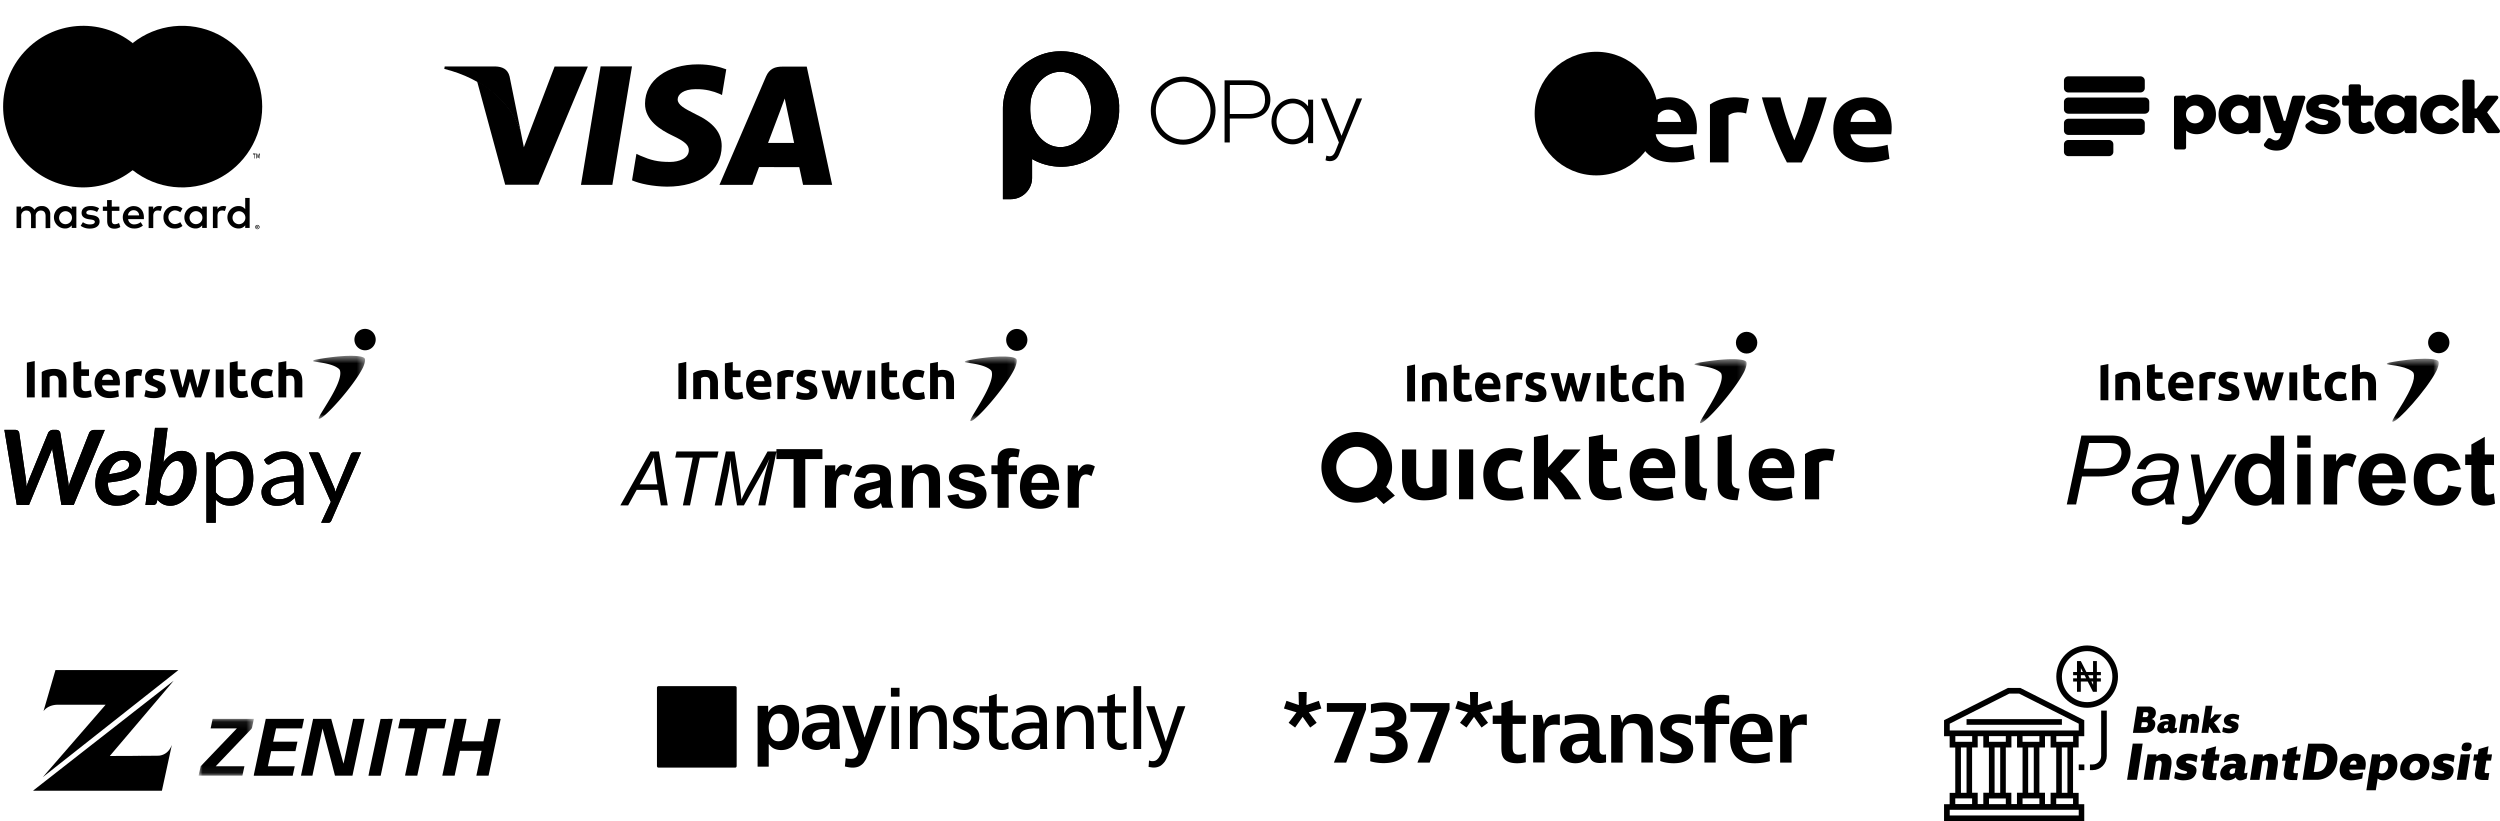 <svg xmlns="http://www.w3.org/2000/svg" xmlns:xlink="http://www.w3.org/1999/xlink" width="344" height="113" xmlns:v="https://vecta.io/nano"><defs><path id="A" d="M.106.457h7.15V9.13H.106z"/><path id="B" d="M.665.464H7.84V9.27H.665z"/><path id="C" d="M.948 1.094h7.6V8.91h-7.6z"/><path id="D" d="M.04.5h1.472c.164 0 .295.04.393.118s.158.18.177.303L3 7.262c.024.152.04.316.047.492l.025.557.383-1.05L6.053.932c.043-.105.126-.2.25-.29S6.563.5 6.717.5h.433c.164 0 .296.04.397.118a.49.49 0 0 1 .188.303l1.04 6.33.07.485.047.535.16-.54.166-.482L11.7.932a.65.65 0 0 1 .256-.293.74.74 0 0 1 .422-.128h1.48L9.583 10.83H7.886L6.663 3.383l-.04-.34-.12.34-.12.296-2.952 7.152h-1.69L.04.5zm18.78 4.696c0 .328-.066.628-.198.9s-.37.514-.71.728-.805.398-1.39.553-1.33.277-2.234.368v.093c0 1.15.493 1.727 1.48 1.727.212 0 .4-.02.563-.06s.307-.09.43-.146.233-.12.332-.193l.274-.193c.084-.057.167-.106.25-.146s.17-.06.267-.06c.058 0 .115.013.173.04s.106.065.144.118l.455.542c-.255.252-.505.47-.75.657s-.496.338-.75.457a3.57 3.57 0 0 1-.808.264c-.284.057-.594.086-.93.086-.433 0-.825-.073-1.176-.218s-.652-.35-.902-.614-.444-.583-.58-.956-.206-.79-.206-1.253c0-.385.042-.764.126-1.135s.206-.723.364-1.056a4.47 4.47 0 0 1 .585-.921 3.96 3.96 0 0 1 .783-.728c.29-.205.61-.364.96-.478s.723-.17 1.122-.17c.4 0 .73.055 1.02.164s.534.25.73.425.34.368.437.582.144.423.144.628zm-2.432-.57c-.24 0-.464.05-.67.146a1.85 1.85 0 0 0-.559.41c-.166.176-.3.387-.433.632s-.22.513-.292.803l1.44-.264c.363-.095.645-.2.844-.314s.332-.236.397-.364.097-.266.097-.414a.58.58 0 0 0-.047-.221c-.03-.076-.08-.144-.144-.203s-.15-.11-.253-.15-.23-.06-.38-.06zm3.067 6.195L20.763.225h1.74l-.585 4.732c.346-.48.733-.86 1.158-1.142s.88-.42 1.36-.42c.308 0 .588.056.84.168a1.69 1.69 0 0 1 .646.503c.178.224.315.507.41.85s.144.745.144 1.206c0 .414-.043.82-.13 1.22a5.81 5.81 0 0 1-.368 1.135c-.16.357-.348.685-.567.985s-.463.56-.733.778a3.37 3.37 0 0 1-.863.514c-.306.124-.622.186-.95.186-.38 0-.718-.075-1.014-.225s-.545-.353-.747-.6l-.058.243c-.038.17-.103.295-.195.37s-.236.114-.433.114h-.967zm4.287-6.052c-.197 0-.397.067-.6.2s-.398.316-.588.55-.366.508-.527.824a6.78 6.78 0 0 0-.415 1.017l-.217 1.75a1.35 1.35 0 0 0 .563.371c.212.07.42.107.628.107a1.41 1.41 0 0 0 .866-.293c.26-.195.482-.45.668-.764a4.07 4.07 0 0 0 .429-1.06 4.72 4.72 0 0 0 .152-1.181c0-.514-.084-.896-.253-1.146s-.404-.375-.707-.375z"/><path id="E" d="M27.843 13.28V3.6h.765c.183 0 .298.088.346.264l.108.856c.313-.376.67-.678 1.072-.906s.865-.343 1.39-.343c.42 0 .8.08 1.14.24s.633.395.873.707.426.698.556 1.16a5.89 5.89 0 0 1 .195 1.592c0 .533-.072 1.03-.217 1.488a3.61 3.61 0 0 1-.621 1.192c-.27.335-.6.6-.992.792s-.834.29-1.324.29c-.452 0-.838-.074-1.158-.22a2.61 2.61 0 0 1-.848-.628v3.198h-1.285zm3.255-8.78c-.42 0-.786.095-1.1.285s-.605.46-.87.807V9.09c.236.314.494.535.776.664s.595.193.942.193c.678 0 1.2-.24 1.566-.72s.55-1.166.55-2.056c0-.47-.042-.876-.126-1.213s-.206-.615-.364-.83-.354-.375-.585-.475-.493-.15-.787-.15zm10.083 6.33h-.57c-.125 0-.226-.02-.303-.057s-.128-.12-.152-.243l-.144-.67-.563.46a3.23 3.23 0 0 1-.577.343c-.202.093-.417.163-.646.21s-.482.07-.76.07-.55-.04-.798-.118-.463-.196-.646-.353-.328-.356-.437-.596-.162-.525-.162-.853c0-.285.08-.56.238-.824s.415-.498.77-.703.817-.372 1.39-.503 1.273-.206 2.1-.225v-.564c0-.56-.12-.986-.364-1.274s-.603-.432-1.08-.432c-.313 0-.576.04-.8.118s-.4.167-.556.264l-.404.264c-.113.08-.225.118-.336.118-.087 0-.162-.023-.227-.068a.52.52 0 0 1-.155-.168l-.23-.407c.404-.385.84-.673 1.306-.864s.984-.285 1.552-.285c.41 0 .772.067 1.1.2s.585.32.8.557a2.35 2.35 0 0 1 .491.864 3.56 3.56 0 0 1 .166 1.113v4.625zm-3.335-.778a2.65 2.65 0 0 0 .621-.068c.188-.045.364-.11.53-.193s.325-.184.476-.303a4.11 4.11 0 0 0 .444-.407V7.576c-.592.02-1.095.065-1.508.14s-.75.17-1 .29-.45.26-.567.42a.9.9 0 0 0-.177.542c0 .2.03.354.094.492s.147.25.253.34a1 1 0 0 0 .375.193c.144.04.3.06.47.06zm7.196 2.912c-.043.095-.097.17-.162.228s-.165.086-.3.086h-.953l1.335-2.87-3.017-6.81h1.112c.11 0 .197.027.26.082s.108.115.137.182L45.41 8.42a3.27 3.27 0 0 1 .112.314l.083.32.1-.32.115-.32 1.898-4.546c.03-.076.078-.14.148-.19s.146-.075.227-.075h1.025l-4.078 9.364z"/><path id="F" d="M.486.457h7.146V9.13H.486z"/><path id="G" d="M.758.468H7.91V9.35H.758z"/><linearGradient id="H" x1="1.076%" x2="1.076%" y1="0%" y2="97.848%"><stop offset="0%" stop-color="#108767"/><stop offset="54.733%" stop-color="#1dcf9f"/></linearGradient></defs><g fill-rule="evenodd"><g transform="translate(0 2)"><g transform="translate(283.5 43.4)"><path d="M.888 24.02L2.9 14.525h4c.695 0 1.216.08 1.563.236s.635.427.862.8.34.81.34 1.286c0 .393-.08.792-.242 1.198s-.366.74-.613 1.004a2.91 2.91 0 0 1-.75.596 3.26 3.26 0 0 1-.813.298 8.26 8.26 0 0 1-1.868.214H2.985l-.813 3.854H.888zm2.326-4.93H5.33c.82 0 1.424-.087 1.81-.262a2.13 2.13 0 0 0 .924-.8c.232-.358.347-.738.347-1.14 0-.31-.06-.565-.183-.76s-.295-.34-.518-.434-.65-.14-1.284-.14H3.96l-.747 3.537zM14.4 23.165c-.41.35-.806.606-1.186.768s-.786.243-1.22.243c-.642 0-1.16-.187-1.553-.56s-.6-.852-.6-1.435c0-.384.088-.724.265-1.02s.412-.533.704-.712.65-.308 1.075-.385c.266-.052.772-.093 1.517-.123s1.28-.108 1.602-.233a3 3 0 0 0 .138-.797c0-.272-.1-.486-.3-.64-.275-.216-.677-.324-1.206-.324-.498 0-.905.11-1.222.327s-.547.528-.69.93l-1.2-.104c.245-.682.632-1.205 1.163-1.567s1.2-.544 2.008-.544c.86 0 1.542.203 2.045.61a1.43 1.43 0 0 1 .577 1.179c0 .367-.055.792-.164 1.276l-.387 1.7c-.122.544-.183.987-.183 1.328 0 .216.048.527.144.933h-1.2c-.066-.225-.11-.5-.138-.855zm.44-2.63c-.166.065-.344.114-.534.15s-.508.07-.953.1c-.7.06-1.177.137-1.46.23s-.498.24-.642.444-.216.427-.216.674c0 .328.115.598.344.8s.556.317.98.317a2.27 2.27 0 0 0 1.134-.308c.363-.205.65-.49.858-.858s.374-.9.49-1.567zm1.887 6.14l.072-1.1c.245.07.483.104.714.104.24 0 .435-.054.583-.162.192-.142.402-.4.63-.803l.38-.674-1.16-6.898h1.166l.524 3.478.27 2.06 3.113-5.538h1.24l-4.436 7.792c-.428.76-.808 1.263-1.14 1.51s-.714.37-1.147.37a2.45 2.45 0 0 1-.806-.136zm14.056-2.656h-1.7v-1c-.284.393-.62.686-1.006.878s-.777.288-1.17.288c-.8 0-1.484-.318-2.054-.955s-.855-1.525-.855-2.665c0-1.166.277-2.052.832-2.66s1.256-.9 2.104-.9c.778 0 1.45.32 2.018.96v-3.42h1.84v9.496zm-4.915-3.588c0 .734.103 1.265.308 1.593.297.475.712.712 1.245.712.424 0 .784-.178 1.08-.534s.446-.888.446-1.597c0-.8-.144-1.36-.432-1.707s-.657-.52-1.107-.52c-.437 0-.803.172-1.098.515s-.442.856-.442 1.538zm6.73-4.223v-1.684h1.84v1.684h-1.84zm0 7.81v-6.88h1.84v6.88h-1.84zm5.49 0h-1.84v-6.88h1.7v.978c.293-.462.556-.766.8-.913s.5-.22.796-.22c.42 0 .823.114 1.212.343l-.57 1.587c-.3-.2-.6-.298-.865-.298a1.03 1.03 0 0 0-.655.211c-.18.14-.32.394-.423.76s-.154 1.136-.154 2.306v2.125zm7.5-2.19l1.835.304c-.236.665-.608 1.17-1.117 1.52s-1.146.52-1.9.52c-1.2 0-2.106-.39-2.687-1.172-.46-.626-.688-1.416-.688-2.37 0-1.14.3-2.033.904-2.678s1.365-.968 2.287-.968c1.035 0 1.852.338 2.45 1.014s.885 1.71.858 3.106h-4.613c.013.54.162.96.446 1.26a1.4 1.4 0 0 0 1.062.45c.288 0 .53-.078.727-.233s.345-.406.446-.75zm.105-1.84c-.013-.527-.15-.927-.413-1.202s-.58-.41-.957-.41c-.402 0-.734.145-.996.434s-.39.682-.387 1.18h2.752zm9.397-.816l-1.815.324c-.06-.358-.2-.628-.416-.8s-.497-.272-.842-.272c-.46 0-.825.157-1.098.47s-.4.837-.4 1.57c0 .816.14 1.393.416 1.73s.65.505 1.117.505c.35 0 .636-.098.858-.295s.38-.534.472-1.014l1.81.304c-.188.82-.548 1.44-1.08 1.86s-1.247.628-2.143.628c-1.018 0-1.83-.317-2.434-.952s-.908-1.513-.908-2.636c0-1.136.304-2.02.91-2.652s1.43-.95 2.464-.95c.848 0 1.52.18 2.022.54s.86.9 1.078 1.648zm4.587-2.034v1.45H58.41v2.772l.036.98a.4.4 0 0 0 .164.23c.085.06.19.09.31.09.17 0 .417-.058.74-.175l.157 1.412c-.428.18-.913.272-1.455.272a2.33 2.33 0 0 1-.898-.165c-.266-.1-.462-.253-.586-.427s-.21-.41-.26-.71c-.04-.212-.06-.64-.06-1.282v-3h-.845v-1.45h.845v-1.367l1.848-1.062v2.43h1.258z" class="B"/><g transform="translate(5.5)"><path d="M.03 4.896V9.68h1.08V4.68z" class="B"/><path d="M48.038 1.727A1.47 1.47 0 0 1 46.575 3.2a1.47 1.47 0 0 1-1.464-1.474A1.47 1.47 0 0 1 46.575.254a1.47 1.47 0 0 1 1.464 1.473" class="D"/><g transform="translate(39.318 3.504)"><mask id="I" class="E"><use xlink:href="#A"/></mask><path d="M1.075.87c-.515.085-1 .168-.967.312s2.297.18 3.407.958c.113.08.237.19.275.302C4.373 4.16.5 9 .894 9.124c.57.183 4.765-4.44 6.06-7.027.09-.178.443-1.024.24-1.295C7.1.66 6.738.55 6.243.5 5.948.47 5.625.457 5.288.457c-1.463 0-3.203.246-4.213.412" mask="url(#I)" class="D"/></g><g class="B"><path d="M15.75 6.745l.162-.87s-1.252-.382-2.268.325v3.482h1.08V6.854c.432-.327 1.027-.11 1.027-.11h0zM6.425 4.883l1.08-.192v1.13h1.07v.905h-1.07v1.35c0 .23.04.41.12.547s.24.205.482.205c.116 0 .236-.01.36-.033s.236-.053.337-.09l.153.847c-.13.053-.276.1-.435.138s-.356.06-.588.06c-.295 0-.54-.04-.733-.12a1.14 1.14 0 0 1-.464-.336c-.117-.143-.197-.317-.243-.52a3.09 3.09 0 0 1-.069-.68v-3.21zM17.514 8.9c.2 0 .34-.02.42-.058s.123-.114.123-.226c0-.088-.054-.165-.16-.23s-.27-.14-.487-.223l-.46-.197c-.138-.068-.255-.15-.352-.245s-.172-.207-.224-.34-.08-.3-.08-.474c0-.36.134-.646.4-.854s.632-.315 1.095-.315c.233 0 .456.02.668.062a3.05 3.05 0 0 1 .508.136l-.19.846c-.126-.043-.262-.083-.4-.117s-.312-.05-.496-.05c-.34 0-.508.095-.508.284 0 .045.008.083.02.117a.25.25 0 0 0 .088.099c.043.032.1.065.178.102s.17.078.286.12c.236.09.432.176.588.262s.276.178.366.277a.87.87 0 0 1 .188.333c.037.12.054.26.054.42 0 .38-.14.666-.423.86s-.684.292-1.2.292c-.34 0-.62-.03-.845-.088l-.468-.145.182-.883a3.49 3.49 0 0 0 .565.172c.194.04.385.06.573.06h0zm4.95-1.423l-.308 1.102-.344 1.103h-.842l-.283-.73-.317-.924-.335-1.06-.33-1.128h1.14l.128.573.147.64.16.66.172.64.185-.658.173-.66.16-.628.135-.566h.783l.13.566.152.628.167.66.18.658.175-.64.164-.66.146-.64.128-.573h1.125l-.332 1.128-.334 1.06-.32.924-.287.73h-.842l-.355-1.103-.32-1.102z" class="C"/><path d="M26.016 9.68h1.08V5.84h-1.08z"/><path d="M27.955 4.884l1.08-.193v1.15h1.068v.905h-1.068v1.35c0 .23.04.41.12.548s.24.204.48.204a2.05 2.05 0 0 0 .36-.033c.123-.022.235-.052.338-.092l.15.847a3.06 3.06 0 0 1-.435.14 2.6 2.6 0 0 1-.587.058c-.295 0-.54-.04-.733-.12s-.35-.192-.465-.336a1.25 1.25 0 0 1-.242-.522 3.1 3.1 0 0 1-.069-.679v-3.23zm2.914 2.88c0-.278.044-.54.134-.785s.218-.46.386-.642.375-.327.618-.434.516-.16.826-.16c.203 0 .4.02.558.054s.334.088.494.157l-.225.87c-.1-.04-.214-.074-.334-.102s-.257-.044-.407-.044c-.32 0-.557.1-.714.3s-.235.462-.235.79c0 .346.073.613.22.803s.405.285.772.285c.13 0 .27-.012.42-.037s.288-.063.414-.117l.152.89a2.55 2.55 0 0 1-.472.138 3.07 3.07 0 0 1-.623.059 2.34 2.34 0 0 1-.9-.157c-.25-.104-.458-.247-.62-.428s-.28-.392-.356-.638-.11-.512-.11-.8h0zm3.78 1.92v-4.8l1.08-.192v1.166c.074-.025.165-.047.28-.07s.224-.033.33-.033c.31 0 .566.043.772.128s.37.205.494.36a1.41 1.41 0 0 1 .262.555 3.12 3.12 0 0 1 .076.716v2.168H36.86V7.645c0-.35-.044-.598-.135-.745s-.254-.22-.497-.22a1.35 1.35 0 0 0-.271.026l-.23.055v2.92h-1.08zM2.067 9.68l-.003-3.48s.542-.437 1.73-.437c1.08 0 1.677.544 1.677 1.74V9.68H4.39V7.507c0-.763-.38-.816-.704-.816s-.54.163-.54.163V9.68h-1.08zm9.11-3.928c1.62 0 1.73 1.63 1.62 2.283h-2.43s.053.816 1.135.816c.54 0 1.08-.163 1.08-.163l.108.87-.032.012a3.91 3.91 0 0 1-1.264.205c-1.08 0-2.054-.544-2.054-2.067 0-1.196.756-1.958 1.837-1.958zm-.055.762c-.702 0-.756.76-.756.76h1.512s-.054-.76-.757-.76z" class="C"/></g></g></g><g transform="translate(180.933 43.4)"><g class="B"><path d="M5.756 21.725a2.82 2.82 0 0 1-2.819-2.819 2.82 2.82 0 0 1 2.819-2.819 2.82 2.82 0 0 1 2.82 2.819 2.82 2.82 0 0 1-2.82 2.819zm4.05-.13a4.84 4.84 0 0 0 .81-2.688 4.861 4.861 0 1 0-4.861 4.86c.995 0 1.92-.3 2.7-.812L9.45 23.96l1.555-1.166-1.2-1.2zm61.71-5.09s-2.25-.684-4.08.583v6.22h1.944v-5.054c.777-.583 1.846-.194 1.846-.194l.3-1.555zM23.4 18.478a3.34 3.34 0 0 1 .699-1.148 3.31 3.31 0 0 1 1.109-.776c.434-.2.93-.287 1.487-.287a4.78 4.78 0 0 1 1.005.098 4.96 4.96 0 0 1 .888.28l-.405 1.553c-.183-.07-.383-.13-.6-.182a3.15 3.15 0 0 0-.73-.078c-.574 0-1.002.178-1.285.534s-.424.827-.424 1.4c0 .618.132 1.096.397 1.435s.73.5 1.4.5c.234 0 .486-.02.756-.065a3.28 3.28 0 0 0 .745-.209l.274 1.592c-.226.095-.5.177-.85.247a5.57 5.57 0 0 1-1.122.104c-.627 0-1.166-.092-1.618-.28s-.824-.442-1.115-.763a2.97 2.97 0 0 1-.64-1.142 4.85 4.85 0 0 1-.202-1.43 4.06 4.06 0 0 1 .241-1.403zm21.76 1.895s.097 1.458 2.04 1.458c.972 0 1.943-.292 1.943-.292l.195 1.555s-.972.4-2.333.4c-1.944 0-3.694-.972-3.694-3.694 0-2.138 1.36-3.5 3.304-3.5 2.917 0 3.1 2.915 2.917 4.082H45.15zm0-1.362h2.72s-.097-1.36-1.36-1.36-1.36 1.36-1.36 1.36zm16.387 1.362s.098 1.458 2.04 1.458c.972 0 1.944-.292 1.944-.292l.194 1.555s-.972.4-2.332.4c-1.944 0-3.694-.972-3.694-3.694 0-2.138 1.36-3.5 3.304-3.5 2.917 0 3.1 2.915 2.917 4.082h-4.374zm0-1.362h2.72s-.097-1.36-1.36-1.36-1.36 1.36-1.36 1.36z" class="C"/><path d="M19.832 23.3h1.944v-6.863h-1.944z"/><path d="M18.112 16.448l.004 6.217s-.975.78-3.114.78c-1.945 0-3.014-.972-3.014-3.11v-3.887h1.944v3.887c0 1.362.68 1.458 1.264 1.458s.972-.29.972-.29l-.001-5.054h1.944zm13.967 2.464l.593-.648.593-.668.54-.63.437-.52h2.312l-1.35 1.517-1.44 1.49c.26.235.53.517.81.843l.81 1.013.718 1.046.55.953H34.41l-.475-.75-.567-.825-.632-.79c-.22-.252-.44-.467-.657-.64V23.3h-1.944v-8.577l1.944-.343v4.522zm5.623-4.178l1.944-.343v2.023h1.924v1.617h-1.924v2.414c0 .408.072.735.215.978s.433.366.868.366a3.67 3.67 0 0 0 .646-.06 3.28 3.28 0 0 0 .607-.162l.274 1.513c-.235.096-.496.18-.783.248s-.64.105-1.057.105c-.53 0-.97-.072-1.318-.216a2.08 2.08 0 0 1-.835-.601c-.21-.257-.355-.568-.437-.932s-.124-.77-.124-1.215v-5.737zM53.7 23.44c-.566-.01-1.024-.07-1.377-.183s-.63-.272-.835-.476a1.58 1.58 0 0 1-.418-.744 4.02 4.02 0 0 1-.111-.985v-6.32l1.944-.343v6.272c0 .174.014.33.04.47s.076.257.15.352.18.174.32.235a1.74 1.74 0 0 0 .562.118L53.7 23.44zm4.455 0c-.566-.01-1.024-.07-1.377-.183s-.63-.272-.835-.476-.344-.452-.418-.744-.11-.62-.11-.985v-6.32l1.944-.343v6.272c0 .174.013.33.04.47s.077.257.15.352a.79.79 0 0 0 .319.235c.14.06.327.1.562.118l-.274 1.605z" class="C"/></g><g transform="translate(12.1)"><path d="M.59 4.97v4.86h1.085V4.75z" class="B"/><path d="M48.77 1.753c0 .826-.657 1.496-1.47 1.496s-1.47-.67-1.47-1.496S46.5.258 47.302.258s1.47.67 1.47 1.496" class="D"/><g transform="translate(39.461 3.558)"><mask id="J" class="E"><use xlink:href="#B"/></mask><path d="M1.637.883C1.12.97.635 1.053.666 1.2s2.305.183 3.42.972c.113.08.238.194.276.307.586 1.744-3.29 6.66-2.906 6.786.573.186 4.782-4.51 6.08-7.136.09-.18.444-1.04.242-1.315C7.674.67 7.32.558 6.824.508a9.51 9.51 0 0 0-.958-.043c-1.468 0-3.214.25-4.228.418" mask="url(#J)" class="D"/></g><g class="B"><path d="M16.366 6.85l.162-.883s-1.256-.388-2.277.33V9.83h1.083V6.96c.433-.332 1.03-.11 1.03-.11h0zm-9.36-1.9l1.084-.195v1.15h1.073v.92H8.09v1.372c0 .232.04.418.12.555s.24.208.484.208c.116 0 .236-.012.36-.033a1.92 1.92 0 0 0 .339-.092l.153.86a3.02 3.02 0 0 1-.436.14c-.16.04-.358.06-.6.06-.296 0-.54-.04-.736-.122s-.35-.195-.465-.34-.198-.322-.244-.53-.07-.438-.07-.7v-3.26zm11.13 4.08c.2 0 .34-.02.423-.06s.124-.116.124-.23c0-.1-.054-.167-.16-.234s-.27-.142-.488-.227l-.462-.2a1.37 1.37 0 0 1-.354-.249.99.99 0 0 1-.225-.344c-.054-.134-.08-.294-.08-.482 0-.365.134-.655.4-.867s.634-.32 1.1-.32c.234 0 .457.022.67.063s.383.088.5.138l-.2.86c-.127-.044-.263-.084-.41-.118a2.17 2.17 0 0 0-.498-.052c-.34 0-.5.096-.5.29 0 .046.008.084.02.12s.044.068.088.1.102.066.178.104.17.08.287.123c.237.1.434.18.6.266a1.42 1.42 0 0 1 .367.281c.09.1.153.214.19.338s.055.265.055.428c0 .384-.14.676-.425.873s-.686.296-1.205.296c-.34 0-.623-.03-.848-.1l-.47-.148.182-.897c.185.074.373.133.567.174s.386.062.575.062h0zm4.968-1.445l-.31 1.12-.345 1.12h-.845L21.32 9.1l-.318-.938-.336-1.075-.333-1.145h1.143l.128.582.147.65.16.67.173.65.186-.668.174-.67.16-.638.136-.575h.786l.13.575.152.638.168.67.182.668.176-.65.164-.67.146-.65.13-.582h1.13l-.333 1.145-.335 1.075-.322.938-.288.742h-.845l-.357-1.12-.32-1.12z" class="C"/><path d="M26.67 9.83h1.085v-3.9H26.67z"/><path d="M28.615 4.96l1.085-.196v1.17h1.072v.92H29.7v1.37c0 .234.04.417.12.557s.24.207.483.207c.116 0 .236-.01.36-.033s.236-.053.34-.093l.152.86c-.13.055-.276.1-.436.142a2.58 2.58 0 0 1-.589.059c-.296 0-.543-.04-.736-.122s-.35-.195-.467-.34-.198-.322-.243-.53-.07-.437-.07-.69V4.96zm2.925 2.923c0-.282.045-.547.134-.798s.22-.468.388-.652a1.88 1.88 0 0 1 .62-.44c.243-.11.518-.163.83-.163.204 0 .392.02.56.055a2.64 2.64 0 0 1 .495.159l-.225.883a2.6 2.6 0 0 0-.335-.104 1.75 1.75 0 0 0-.408-.044c-.32 0-.56.1-.717.304s-.236.47-.236.8c0 .35.073.623.222.815s.406.29.775.29c.13 0 .27-.012.42-.037s.29-.064.416-.12l.153.905a2.54 2.54 0 0 1-.473.14 3.05 3.05 0 0 1-.626.06c-.35 0-.65-.053-.903-.16a1.69 1.69 0 0 1-.622-.435c-.163-.182-.28-.398-.357-.648a2.82 2.82 0 0 1-.111-.811h0zm3.793 1.95V4.958l1.085-.195v1.184a2.14 2.14 0 0 1 .28-.07c.114-.023.225-.034.332-.034.3 0 .568.044.775.13s.37.208.495.366a1.44 1.44 0 0 1 .262.564c.05.217.077.46.077.727V9.83h-1.086V7.763c0-.356-.045-.607-.135-.756s-.255-.222-.5-.222a1.34 1.34 0 0 0-.272.027l-.23.055V9.83h-1.085zm-32.7-.001L2.63 6.298s.544-.444 1.737-.444c1.085 0 1.683.552 1.683 1.768V9.83H4.966V7.623c0-.775-.38-.83-.706-.83s-.542.165-.542.165V9.83H2.633zm9.142-3.988c1.626 0 1.735 1.657 1.626 2.318h-2.44s.053.83 1.14.83c.54 0 1.085-.165 1.085-.165l.108.884-.032.012c-.127.046-.62.21-1.27.21-1.085 0-2.06-.553-2.06-2.1 0-1.215.758-1.988 1.844-1.988zm-.055.773c-.705 0-.758.773-.758.773h1.518s-.054-.773-.76-.773z" class="C"/></g></g></g><g class="C"><path d="M6.915 29.38v-1.853c.022-.315-.092-.625-.312-.85s-.526-.343-.838-.324a1.13 1.13 0 0 0-1.028.525 1.07 1.07 0 0 0-.967-.525c-.342-.017-.668.15-.857.44v-.364h-.637v2.953h.643v-1.625c-.028-.204.037-.41.175-.562a.68.68 0 0 1 .541-.222c.422 0 .637.278.637.778v1.643h.643v-1.637a.7.7 0 0 1 .176-.561c.138-.15.336-.233.54-.223.435 0 .643.278.643.778v1.643l.643-.012zm9.508-2.953h-1.047v-.896h-.643v.896h-.58v.587h.594v1.36c0 .686.263 1.093 1.016 1.093.28.001.557-.078.796-.23l-.184-.55c-.17.103-.364.16-.563.167-.306 0-.422-.198-.422-.494v-1.347h1.04l-.006-.587zm5.43-.074a.86.86 0 0 0-.771.432v-.358h-.63v2.953h.637v-1.655c0-.488.208-.76.612-.76a1.03 1.03 0 0 1 .398.074l.196-.618a1.35 1.35 0 0 0-.453-.08l.012.012zm-8.208.31c-.36-.216-.775-.323-1.193-.31-.74 0-1.224.358-1.224.945 0 .482.355.778 1 .87l.306.043c.35.05.514.142.514.31 0 .23-.233.358-.667.358a1.55 1.55 0 0 1-.973-.309l-.306.5a2.1 2.1 0 0 0 1.267.383c.845 0 1.334-.4 1.334-.964s-.386-.79-1.022-.883l-.306-.043c-.275-.037-.496-.093-.496-.3s.208-.346.557-.346a1.87 1.87 0 0 1 .918.253l.282-.52zm17.05-.31a.86.86 0 0 0-.771.432v-.358h-.63v2.953h.637v-1.655c0-.488.208-.76.612-.76a1.03 1.03 0 0 1 .398.074l.196-.618a1.35 1.35 0 0 0-.453-.08l.012.012zm-8.2 1.544a1.5 1.5 0 0 0 .442 1.12 1.47 1.47 0 0 0 1.118.424 1.52 1.52 0 0 0 1.053-.352l-.306-.52a1.28 1.28 0 0 1-.765.266c-.488-.04-.864-.45-.864-.945s.376-.905.864-.945a1.28 1.28 0 0 1 .765.266l.306-.52a1.52 1.52 0 0 0-1.053-.352 1.47 1.47 0 0 0-1.118.424 1.5 1.5 0 0 0-.442 1.12v.012zm5.96 0v-1.47h-.637v.358c-.22-.285-.56-.446-.918-.432-.845 0-1.53.69-1.53 1.544s.685 1.544 1.53 1.544c.357.013.7-.148.918-.432v.358h.637v-1.47zm-2.37 0c.028-.485.435-.858.916-.84a.89.89 0 0 1 .851.906.89.89 0 0 1-.88.878c-.245.003-.48-.097-.65-.277a.89.89 0 0 1-.239-.668h0zm-7.68-1.544c-.845.012-1.52.713-1.51 1.566s.706 1.535 1.552 1.523c.44.023.873-.12 1.215-.4l-.306-.476c-.242.196-.54.304-.85.31-.438.038-.825-.282-.875-.723H19.8v-.247c0-.927-.57-1.544-1.39-1.544l-.01-.006zm0 .574a.72.72 0 0 1 .517.203c.14.134.22.32.223.513h-1.53c.023-.412.368-.73.777-.717h.012zm15.947.976V25.24h-.612v1.544c-.22-.285-.56-.446-.918-.432-.845 0-1.53.69-1.53 1.544s.685 1.544 1.53 1.544c.357.013.7-.148.918-.432v.358h.612v-1.464zm1.062 1.047c.04 0 .08.007.116.022s.067.035.095.062a.31.31 0 0 1 .064.093.29.29 0 0 1 0 .229.31.31 0 0 1-.064.093c-.028.026-.06.047-.095.062s-.076.025-.116.025c-.118-.001-.226-.07-.275-.18-.03-.073-.03-.156 0-.23a.31.31 0 0 1 .064-.093c.028-.026.06-.047.095-.062s.083-.023.125-.022h-.01zm0 .522c.03 0 .06-.006.09-.02a.23.23 0 0 0 .07-.049.23.23 0 0 0 0-.309c-.02-.02-.044-.038-.07-.05s-.058-.02-.09-.02-.06.006-.09.02-.052.028-.073.05a.23.23 0 0 0 0 .309c.02.02.046.038.073.05s.064.02.098.02h-.01zm.018-.368c.03-.001.057.007.08.025s.03.04.028.065-.007.04-.02.056-.04.026-.064.028l.09.102h-.07l-.083-.102h-.028v.102H35.3v-.272l.13-.003zm-.067.053v.074h.067c.012.004.025.004.037 0 .004-.01.004-.02 0-.028.004-.01.004-.02 0-.028-.012-.004-.025-.004-.037 0l-.067-.02zm-3.366-1.254c.028-.485.435-.858.916-.84a.89.89 0 0 1 .851.906.89.89 0 0 1-.88.878c-.245.003-.48-.097-.65-.277a.89.89 0 0 1-.239-.668h0zm-21.492 0v-1.476h-.637v.358c-.22-.285-.56-.446-.918-.432-.845 0-1.53.69-1.53 1.544s.685 1.544 1.53 1.544c.357.013.7-.148.918-.432v.358h.637v-1.464zm-2.37 0c.028-.485.435-.858.916-.84a.89.89 0 0 1 .851.906.89.89 0 0 1-.88.878c-.246.005-.483-.095-.653-.274a.89.89 0 0 1-.241-.671h.006z" class="B"/><path d="M13.433 3.93h9.64v17.483h-9.64z"/><path d="M14.045 12.672c-.004-3.412 1.548-6.637 4.208-8.743C13.736.346 7.25.868 3.352 5.127s-3.898 10.827 0 15.086 10.384 4.78 14.9 1.2c-2.66-2.106-4.2-5.33-4.208-8.74h0z"/><path d="M36.08 12.672c0 4.257-2.41 8.14-6.203 10s-8.307 1.37-11.623-1.26c2.658-2.108 4.21-5.33 4.21-8.742s-1.552-6.634-4.21-8.742c3.316-2.63 7.83-3.12 11.623-1.26s6.203 5.743 6.203 10v.003zm-1.053 7.13v-.56h.144v-.116h-.364v.116h.156v.56h.064zm.707 0v-.675h-.1l-.13.482-.13-.482h-.098v.675h.08v-.506l.12.44h.083l.12-.44v.51l.064-.005z"/></g><path d="M79.94 23.435L82.642 7.14h4.32L84.26 23.435h-4.32M99.932 7.54c-.854-.327-2.198-.684-3.872-.684-4.272 0-7.28 2.2-7.304 5.378-.027 2.342 2.146 3.648 3.784 4.427 1.684.798 2.25 1.3 2.243 2.022-.012 1.1-1.344 1.6-2.586 1.6-1.73 0-2.65-.246-4.07-.855l-.556-.26-.604 3.647c1.008.454 2.875.848 4.814.868 4.54 0 7.5-2.185 7.524-5.566.016-1.857-1.136-3.265-3.63-4.427-1.5-.756-2.437-1.256-2.426-2.02.001-.677.783-1.402 2.475-1.402 1.413-.022 2.436.295 3.234.626l.388.186.585-3.532m5.753 10.117l1.72-4.555c-.025.043.356-.944.574-1.555l.292 1.405 1 4.704h-3.587zm5.33-10.5h-3.34c-1.036 0-1.8.288-2.265 1.35L98.996 23.44h4.538l.908-2.45 5.534.008.526 2.44h4l-3.497-16.284zm-34.702-.003l-4.23 11.1-.453-2.258c-.788-2.602-3.24-5.422-5.985-6.835l3.87 14.25 4.573-.003L80.89 7.152h-4.58" /><path d="M68.16 7.143h-6.968l-.057.338c5.422 1.35 9.01 4.608 10.498 8.524l-1.514-7.487c-.26-1.033-1.02-1.34-1.96-1.375"/><g transform="translate(4 89)"><g class="C"><path d="M205.952 12.68v1.2s-.5.143-1.192.143c-.906 0-1.55-.238-1.884-.738-.286-.44-.286-1-.286-1.7V8.61h-1.192V7.468h1.192v-1.7l1.55-.452v2.142h1.812V8.61h-1.812v2.952c0 .428 0 .738.143.976s.405.31.703.31c.465 0 .87-.167.87-.167h.095zm4.68-5.38v1.476s-.322-.07-.69-.07c-1.407 0-1.407 1.035-1.407 1.547v3.666h-1.574V7.373h1.192l.3 1.285c.238-1.095 1.05-1.357 2.003-1.357h.167zm.685 1.476V7.564s.81-.286 2.098-.286c.978 0 1.86.167 2.313.81.358.5.358 1.166.358 1.76v2.237c0 .274 0 .762.56.762.18 0 .346-.048.346-.048v1.095s-.358.095-.835.095c-.835 0-1.36-.286-1.454-1.166-.238.762-.978 1.2-1.93 1.2-1.288 0-2.098-.785-2.098-1.964 0-1.416 1.168-2.107 3.243-2.107l.62.024c0-.547 0-.81-.19-1.095-.19-.274-.513-.428-1.156-.428-.942 0-1.776.333-1.776.333h-.095zm.978 3.2c0 .524.3.88.918.88.465 0 .894-.214 1.11-.62s.215-.88.215-1.143v-.143h-.358c-.69 0-1.884 0-1.884 1.024zm5.406-4.594h1.216l.286 1.12c.215-.762.81-1.262 1.943-1.262 1.013 0 1.586.405 1.896.857.38.547.38 1.2.38 1.976v3.856h-1.574v-3.88c0-.38 0-.762-.215-1.07s-.525-.476-1.037-.476c-1.18 0-1.323.904-1.323 1.428v4H217.7V7.373zm10.973.143v1.262h-.095s-.835-.333-1.574-.333c-.668 0-.978.262-.978.595 0 1.012 2.957.714 2.957 2.975 0 1.392-1.11 2-2.682 2-1.133 0-1.848-.31-1.848-.31v-1.262h.095s1 .405 1.836.405c.715 0 1.025-.286 1.025-.666 0-1.178-2.957-.833-2.957-2.963 0-1.2.93-1.94 2.587-1.94.93 0 1.633.238 1.633.238zm5.263 1.095h-1.86v5.308h-1.55V8.61h-1.264V7.468h1.264v-.405c0-.57 0-1.047.286-1.547.3-.524.882-.904 2.086-.904a5.44 5.44 0 0 1 1.037.095V5.92h-.095s-.43-.143-.846-.143c-.513 0-.703.214-.8.405-.12.25-.12.524-.12.904v.38h1.86V8.61zm5.585 3.904v1.214s-.894.286-2.074.286c-1.264 0-2.003-.333-2.504-.81-.596-.57-.882-1.428-.882-2.51 0-2.13 1.097-3.487 3.052-3.487 1.073 0 1.884.405 2.337 1.143s.453 1.714.453 2.737h-4.22c0 1.12.644 1.785 1.884 1.785.906 0 1.86-.357 1.86-.357h.095zm-3.84-2.5h2.623c0-1.095-.334-1.714-1.24-1.714-.918 0-1.288.655-1.383 1.714zm8.935-2.713v1.476s-.322-.07-.69-.07c-1.407 0-1.407 1.035-1.407 1.547v3.666h-1.574V7.373h1.192l.3 1.285c.238-1.095 1.05-1.357 2.003-1.357h.167z" class="B"/><path d="M177.176 8.456l-.894.655-1.037-1.476-1.037 1.476-.894-.655 1.085-1.44-1.73-.524.346-1.06 1.705.583-.036-1.797h1.12l-.036 1.797 1.705-.583.346 1.06-1.73.524 1.085 1.44zm5.144-1.5h-3.743V5.743h5.39v.88l-2.73 7.307h-1.693l2.778-6.974zm2.962 3.32V9.1h.835c.37 0 .846-.012 1.24-.238.3-.18.536-.488.536-.964 0-.666-.453-1.07-1.443-1.07-.835 0-1.717.286-1.717.286h-.095v-1.2s.882-.262 1.967-.262c1.92 0 2.91.81 2.91 2.047 0 1-.632 1.678-1.62 1.892 1.025.155 1.8.857 1.8 2.023 0 1.452-1.228 2.392-3.3 2.392-1.097 0-1.848-.262-1.848-.262v-1.178h.083a6.61 6.61 0 0 0 1.717.274c1.073 0 1.705-.452 1.705-1.273 0-.512-.25-.857-.584-1.047-.44-.25-.966-.25-1.37-.25h-.823zm8.53-3.32h-3.743V5.743h5.39v.88l-2.73 7.307h-1.693l2.778-6.974zm6.944 1.5l-.894.655-1.037-1.476-1.037 1.476-.894-.655 1.085-1.44-1.73-.524.346-1.06 1.705.583-.036-1.797h1.12l-.036 1.797 1.705-.583.346 1.06-1.73.524 1.085 1.44z"/></g><g transform="translate(86 2.5)"><path d="M27.576 3.615h-1.68l2.217 6.244c0 .32-.1.572-.27.778-.157.183-.403.274-.716.274s-.582-.023-.76-.09l-.112 1.144c.358.09.716.16 1.075.16s.65-.07.895-.183c.246-.137.47-.297.627-.503.157-.23.313-.435.403-.686l.38-.96c.045-.137.1-.23.112-.274l2.172-5.9h-1.522l-1.41 4.346h-.022l-1.388-4.346zm-5.8 4.232a.91.91 0 0 1 .157-.526c.112-.137.246-.252.425-.32.157-.068.336-.137.515-.16.2-.023.38-.023.582-.023h.672c0 .252-.022.457-.067.663s-.134.39-.246.55c-.27.366-.627.526-1.075.526-.29 0-.515-.046-.694-.16-.18-.137-.27-.32-.27-.55h0zm-.76-2.585c.27-.206.56-.366.85-.48.313-.114.627-.16.94-.16.47 0 .806.09 1.008.274.2.206.313.526.313 1.006h-.85a7.89 7.89 0 0 0-1.052.068c-.336.046-.627.137-.895.275-.313.137-.537.366-.717.64s-.27.618-.27 1.052c0 .526.2.96.604 1.28s.873.48 1.433.48c.358 0 .694-.09 1.03-.274a1.88 1.88 0 0 0 .761-.755h.022v.16a2.13 2.13 0 0 0 .022.389c0 .114.022.23.045.343h1.32l-.067-1.327-.022-.755V5.994c0-.892-.2-1.5-.582-1.92-.403-.39-1.03-.595-1.925-.595-.313 0-.672.046-1.03.137-.358.07-.694.183-.985.32l.045 1.327zM17.143 4.7c.224 0 .425.046.582.16s.29.274.38.457a1.84 1.84 0 0 1 .224.618c.045.206.045.435.045.64 0 .23 0 .457-.045.686-.045.206-.112.412-.224.618-.1.183-.224.343-.403.457-.157.114-.358.16-.582.16-.246 0-.448-.046-.627-.16s-.313-.274-.425-.457c-.1-.183-.157-.39-.224-.618a3.56 3.56 0 0 1-.067-.686c0-.206.022-.435.1-.64a2.5 2.5 0 0 1 .224-.618c.112-.206.27-.343.425-.457.18-.114.38-.16.627-.16h0zm-2.888 7.297h1.522v-3.11h.022c.246.32.493.526.76.64s.582.183.94.183c.425 0 .806-.09 1.12-.252a1.92 1.92 0 0 0 .783-.686 2.89 2.89 0 0 0 .425-1.006c.1-.366.134-.755.134-1.19a5.23 5.23 0 0 0-.134-1.189c-.1-.366-.224-.686-.425-.983-.2-.275-.448-.503-.76-.663s-.694-.252-1.12-.252-.784.09-1.075.275c-.313.16-.537.412-.716.71H15.7v-.846h-1.455v8.372z"/><path d="M68.1 11.14c.067.023.157.046.246.07a.83.83 0 0 0 .246.023c.246 0 .448-.068.604-.206s.29-.297.38-.48c.112-.16.18-.32.224-.48l.067-.275c0-.07-.022-.16-.067-.274-.067-.137-.112-.252-.134-.343l-1.948-5.5h1.142l1.545 4.85h.022l1.6-4.85h1.075l-2.127 5.993c-.1.297-.2.572-.313.87-.112.274-.246.55-.403.778-.18.23-.38.435-.605.572-.246.137-.537.23-.896.23-.157 0-.313-.023-.403-.046-.112 0-.2-.023-.313-.046l.067-.892zm-2.127-1.578h1.052V.916h-1.052v8.646zm-1.03-5.01H63.42v3.225c0 .343.067.595.246.778s.403.274.627.274a1.11 1.11 0 0 0 .425-.068c.112-.046.224-.092.313-.16v.938c-.134.023-.27.07-.425.114-.157.023-.313.046-.492.046-.537 0-.985-.137-1.3-.412s-.47-.71-.47-1.304v-3.43h-1.3v-.87h1.3V2.31l1.075-.343v1.716h1.523v.87zm-9.516-.87h1.007v.938h.022c.18-.343.425-.618.76-.8a2.41 2.41 0 0 1 1.142-.274c.74 0 1.276.23 1.634.663.336.457.515 1.075.515 1.853v3.5h-1.075V6.52c0-.686-.067-1.212-.246-1.555-.18-.32-.493-.526-.963-.55-.29 0-.56.07-.784.183s-.403.274-.537.503c-.157.206-.246.457-.336.755a4.45 4.45 0 0 0-.09.984v2.722h-1.052v-5.88zm-5.575.412c.27-.16.56-.297.873-.39.314-.114.65-.16 1.03-.16.828 0 1.4.206 1.77.618.358.39.537 1.006.537 1.807v3.202l.045.39h-.985v-.755H53.1a1.53 1.53 0 0 1-.269.274c-.1.114-.224.206-.358.297-.157.092-.336.16-.515.23-.2.046-.403.09-.65.09a3.2 3.2 0 0 1-.851-.114 1.85 1.85 0 0 1-.672-.32c-.18-.16-.336-.343-.425-.572-.112-.23-.157-.503-.157-.823 0-.366.1-.686.27-.938a1.78 1.78 0 0 1 .649-.572 2.91 2.91 0 0 1 .873-.343l.873-.09h.56l.582.023c0-.503-.112-.892-.313-1.144-.224-.252-.582-.39-1.12-.39a2.47 2.47 0 0 0-.896.16c-.29.114-.56.252-.784.435l-.045-.915zM53 6.75h-.358c-.112 0-.224-.023-.336-.023-.134 0-.313.023-.537.046-.224 0-.448.07-.672.137-.202.07-.403.183-.56.343-.134.137-.224.343-.224.618 0 .137.045.274.112.412a1.02 1.02 0 0 0 .246.297c.112.068.224.137.336.183a1.22 1.22 0 0 0 .381.068c.515 0 .918-.16 1.186-.457S53 7.71 53 7.275V6.75zm-4.32-2.196h-1.523v3.225c0 .343.1.595.27.778s.38.274.627.274c.157 0 .29-.023.403-.068.134-.046.224-.092.313-.16v.938c-.134.023-.27.07-.425.114a2.99 2.99 0 0 1-.47.046c-.56 0-.985-.137-1.3-.412-.336-.274-.492-.71-.492-1.304v-3.43h-1.3v-.87h1.3V2.31l1.075-.343v1.716h1.523v.87zm-7.433 3.843a1.18 1.18 0 0 0 .336.183.98.98 0 0 0 .358.137c.112.046.224.07.336.09.112 0 .2.023.27.023.134 0 .246-.023.38-.046s.246-.07.358-.137c.1-.068.18-.16.246-.274.067-.09.112-.23.112-.39 0-.183-.067-.32-.2-.457-.112-.114-.27-.23-.448-.343l-.605-.297c-.202-.092-.403-.23-.605-.366a1.81 1.81 0 0 1-.448-.48c-.134-.183-.2-.412-.2-.686 0-.297.067-.572.18-.8.1-.23.246-.412.425-.572a1.82 1.82 0 0 1 .627-.32c.246-.09.515-.114.806-.114a3.4 3.4 0 0 1 .694.069l.627.16-.1.938c-.067-.023-.134-.07-.246-.114-.1-.023-.2-.046-.313-.092l-.313-.068c-.112-.023-.18-.023-.246-.023-.27 0-.493.07-.716.183-.202.114-.29.297-.29.526 0 .206.067.366.18.503a2.45 2.45 0 0 0 .47.32 3.75 3.75 0 0 0 .605.297c.2.092.403.206.582.343s.336.297.47.503a1.59 1.59 0 0 1 .179.778c0 .32-.045.572-.157.823a1.39 1.39 0 0 1-.47.549 1.53 1.53 0 0 1-.627.343 2.76 2.76 0 0 1-.739.114 4.87 4.87 0 0 1-.828-.069 2.98 2.98 0 0 1-.761-.252l.067-.984zM35.21 3.683h1.03v.938h.022c.157-.343.403-.618.76-.8.336-.183.716-.274 1.12-.274.74 0 1.3.23 1.635.663.358.457.515 1.075.515 1.853v3.5H39.24V6.52c0-.686-.1-1.212-.27-1.555-.157-.32-.492-.526-.94-.55a1.66 1.66 0 0 0-.784.183c-.224.114-.403.274-.56.503a2.31 2.31 0 0 0-.313.755c-.067.297-.1.618-.1.984v2.722H35.21v-5.88zm-2.552 5.88h1.052v-5.88H32.66v5.88zm-.067-7.205h1.187V1.145H32.59v1.212z" class="B"/><path d="M.597.916h10.568c.112 0 .2.09.2.206v10.796c0 .114-.1.206-.2.206H.597c-.112 0-.2-.09-.2-.206V1.122c0-.114.1-.206.2-.206"/><path d="M3.665 6.59V4.187h2.508V4.2h.2v.023h.134v.023h.067v.023h.1V4.3h.067v.023H6.8v.023h.045v.023h.067v.023h.045v.023H7v.023h.045v.023H7.1v.023h.045v.023h.045v.023h.045v.023h.022v.023h.045V4.6h.022v.023h.022v.023h.045v.023h.022V4.7h.045v.023h.022v.023h.022v.023h.022v.023h.022v.023h.045v.023h.022v.046h.022v.023h.022v.023h.045v.023h.022v.046h.022V5h.022v.023h.022v.023h.022v.023h.022v.046h.022v.023h.022v.023h.022v.046h.022v.046h.022v.023h.022v.023h.022v.046h.022V5.4h.022v.046h.022v.046h.022v.023h.022v.046h.022v.07h.022v.046h.022v.07h.022v.07h.022v.046h.022v.09h.022v.092h.022v.137H8.3v.206h.022v.39H8.3v.183h-.022v.137h-.022v.092h-.022v.07H8.21v.07h-.022v.07h-.022v.07h-.022v.046H8.12v.046h-.022v.07h-.022v.023h-.022v.046H8.03v.046h-.022v.046h-.022v.046h-.022v.023H7.94v.023h-.022v.046h-.022v.023h-.022v.046H7.85v.023H7.83v.046h-.045v.046h-.022v.023H7.74v.023h-.022v.023h-.022V8.2h-.022v.023H7.65v.046h-.045v.023h-.022v.023H7.56v.023h-.022v.023h-.022v.023h-.022v.023H7.47v.023h-.022v.023h-.045v.023H7.38v.023h-.045V8.5h-.022v.023h-.022v.023h-.045v.023h-.045v.023H7.18v.023h-.045v.023H7.1v.023h-.045v.023H7v.023h-.045v.023H6.91v.023h-.067v.023H6.8v.023h-.067v.023h-.067v.023h-.1v.023h-.112V8.9H6.33v.023h-.134v.023h-.38v-.023h-.157V8.9h-.134v-.023H5.41v-.023h-.067V8.83h-.1v-.023h-.067v-.023h-.022v-.023h-.067V8.74h-.045v-.023h-.067v-.023H4.94V8.67h-.045v-.023h-.022v-.023H4.83v-.023h-.045V8.58h-.022v-.023h-.045v-.023h-.045V8.5H4.65v-.023h-.022v-.023h-.045V8.44H4.56v-.023h-.022v-.023h-.045V8.35h-.045v-.023h-.022v-.023h-.022V8.28H4.38v-.023H4.36v-.023h-.022v-.023h-.022V8.2h-.022v-.023H4.27v-.023h-.022V8.12h-.022v-.046h-.022v-.023H4.18V8.03h-.022v-.023h-.022V7.96h-.022v-.023H4.1v-.046h-.022V7.87h-.022v-.046h-.022V7.8H4v-.046h-.022V7.7h-.022v-.023h-.022V7.64H3.91v-.046h-.022v-.07h-.022V7.48h-.022v-.07H3.82v-.046H3.8V7.32h-.022v-.09h-.022v-.092h-.022v-.114H3.71v-.137h-.022V6.75h-.022v-.16zm1.6 2.447h0v-.023h-.067V9H5.12v-.023h-.067v-.023h-.067v-.023h-.022V8.9h-.045v-.023H4.85v-.023h-.045V8.83h-.022v-.023h-.067v-.023h-.022v-.023h-.022V8.74h-.045v-.023h-.045v-.023H4.56V8.67h-.045v-.023h-.022v-.023H4.47v-.023h-.022V8.58h-.045v-.023H4.38v-.023H4.36V8.5h-.022v-.023h-.022v-.023h-.022V8.44H4.27v-.023h-.045v-.023h-.022v-.023H4.18v-.046h-.022v-.023h-.022V8.28h-.022v-.023H4.1v-.023h-.022v-.023h-.022V8.2h-.022v-.046H4V8.12h-.022v-.046h-.045V8.03H3.91v-.023h-.022V7.96h-.022v-.046h-.022v-.023H3.82v-.046H3.8V7.8h-.022v-.023h-.022v-.046h-.022v-.07H3.71v-.046h-.022v-.023h-.022v-.07h-.022v-.07H3.62v-.07h-.022v-.07h-.022v-.023 2.516h1.68v-.778zm1.6-2.356H6.82v.137H6.8v.046h-.022v.07h-.022v.046h-.022V7H6.7v.046h-.022v.046h-.022v.023h-.022v.023H6.62v.023h-.022v.023h-.022v.023h-.022v.023H6.53v.023h-.045v.023h-.022v.023H6.44v.023h-.045v.023H6.33v.023h-.045v.023h-.1v.023H6.06v.023h-.134v-.023h-.134V7.39h-.067v-.023h-.067v-.023h-.045V7.32h-.045v-.023h-.045v-.023H5.5v-.023h-.022V7.23h-.022v-.023H5.41v-.023h-.022V7.16h-.022v-.046h-.022v-.023H5.32V7.07H5.3v-.046h-.022V7h-.022v-.046h-.022V6.91H5.21v-.07h-.022v-.09h-.022v-.39h.022v-.07h.022v-.068h.022v-.046h.022V6.13h.022v-.023H5.3v-.046h.022V6.04h.022v-.046h.022V5.97h.022v-.023h.045v-.046h.022V5.88H5.5v-.023h.022v-.023h.045V5.81h.045v-.023h.022v-.023h.067v-.023h.067V5.72h.112v-.023h.2v.023h.134v.023h.067v.023h.067v.023h.045v.023h.022v.023h.045v.023h.045v.023h.022v.023h.022v.023h.022v.023h.022v.023h.022v.023h.022v.023h.022v.023h.022v.046H6.7v.046h.022v.023h.022V6.2h.022v.046H6.8v.07h.022v.114h.022v.252z"/><path d="M3.508 6.314V3.913h2.575v.023h.134v.023h.112v.023h.1v.023h.1v.023h.1v.023h.067v.023h.022v.023h.067v.023H6.8v.023h.045v.023h.045v.023h.067V4.2h.022v.023h.045v.023h.045v.023H7.1V4.3h.045v.023h.022v.023h.022v.023h.045v.023h.022v.023h.022v.023h.045v.023h.022v.023h.022v.023h.022v.023h.022v.023h.022v.023h.045V4.6h.022v.046h.022v.023h.022V4.7h.022v.023h.022v.023h.022v.023h.022v.023h.022v.046h.022v.023h.022v.023h.022v.023h.022v.046h.022v.023h.022V5h.022v.046h.022v.046h.022v.023h.022v.023h.022v.07h.022v.046h.022v.046h.022v.046h.022V5.4h.022v.07h.022v.07h.022v.092h.022v.068h.022v.115h.022v.09h.022v.183h.022v.39h-.022v.206H8.12v.092h-.022v.09h-.022v.092h-.022v.09H8.03v.07h-.022v.046h-.022v.046h-.022v.068H7.94v.046h-.022v.046h-.022v.046h-.022v.046H7.85v.023H7.83v.046h-.022v.046h-.022v.023h-.022v.046H7.74v.023h-.022v.023h-.022v.046h-.022v.023H7.65v.023h-.022v.046h-.022v.023h-.022v.023H7.56v.023h-.022v.023h-.022v.023h-.022v.023H7.47v.023h-.022v.023h-.022v.023h-.022v.023H7.38v.023H7.36v.023h-.022v.023h-.045v.023H7.27v.023h-.022V8.2h-.022v.023H7.18v.023h-.045v.023h-.022v.023h-.045v.023h-.022v.023H7v.023h-.022v.023h-.045v.023h-.067v.023H6.82v.023H6.8v.023h-.067v.023h-.045V8.5H6.62v.023h-.067v.023h-.1v.023h-.045V8.6h-.112v.023h-.134v.023H5.5v-.023h-.134V8.6h-.112V8.58H5.21v-.023h-.1v-.023h-.067V8.5h-.067v-.023H4.94v-.023h-.067V8.44H4.85v-.023h-.045v-.023H4.74v-.023h-.022V8.35h-.045v-.023h-.045v-.023h-.022V8.28H4.56v-.023h-.022v-.023h-.045v-.023H4.47V8.2h-.045v-.023h-.022v-.023H4.38V8.12H4.36v-.023h-.045v-.023H4.29v-.023H4.27V8.03h-.022v-.023h-.022v-.023h-.022V7.96H4.18v-.023h-.022v-.023h-.022v-.023h-.022V7.87H4.1v-.023h-.022V7.8h-.022v-.023h-.022v-.023H4V7.71h-.045v-.046h-.022V7.64H3.91v-.046h-.022V7.55h-.022v-.023h-.022v-.023H3.82v-.046H3.8v-.046h-.022v-.046h-.022v-.07h-.022v-.046H3.71V7.23h-.022v-.07h-.022v-.07h-.022v-.07H3.62v-.07h-.022v-.092h-.022v-.068h-.022V6.68H3.53v-.206h-.022v-.16zm1.6 2.447h0V8.74h-.1v-.023h-.022v-.023h-.067V8.67H4.85v-.023h-.045v-.023H4.74V8.6h-.045V8.58h-.022v-.023h-.045v-.023h-.045V8.5h-.045v-.023h-.045v-.023H4.47V8.44h-.022v-.023h-.045v-.023H4.38v-.023h-.045V8.35h-.022v-.023H4.29v-.023H4.27V8.28h-.045v-.023h-.022v-.023H4.18v-.023h-.022V8.2h-.022v-.023h-.022v-.023h-.045V8.12h-.022v-.023h-.022v-.046H4V8.03h-.022v-.023h-.022v-.023h-.022V7.96H3.91v-.023h-.022v-.023h-.022V7.87h-.022v-.023H3.82v-.023H3.8V7.8h-.022v-.046h-.022V7.71h-.022v-.023H3.71v-.023h-.022v-.046h-.022v-.046h-.022v-.046H3.62v-.023h-.022v-.07h-.022v-.023h-.022v-.046H3.53v-.07h-.022v-.046h-.022v-.07h-.022v-.07H3.44V7.07h-.022v-.046V9.54h1.68v-.778zm1.6-2.356h-.022v.137h-.022v.046H6.62v.046h-.022v.07h-.022v.023h-.022v.046H6.53v.023h-.022v.023h-.022v.046h-.022v.023H6.44v.023h-.022v.023h-.022v.023H6.35v.023H6.33V7h-.022v.023h-.045v.023h-.045v.023h-.045v.023h-.045v.023h-.1v.023h-.134v.023H5.77v-.023h-.134v-.023h-.1v-.023H5.5V7.07h-.045v-.023H5.41v-.023h-.045V7h-.022v-.023H5.3v-.023h-.022v-.023h-.022V6.91h-.022v-.023H5.21V6.84h-.045v-.046h-.022v-.023H5.12v-.046h-.022V6.68h-.022v-.046h-.022V6.59H5.03V6.52h-.022v-.137h-.022v-.206h.022v-.114h.022v-.07h.022v-.046h.022v-.046h.022v-.046h.022V5.81h.022v-.046h.022v-.023h.022V5.72h.022v-.023h.022v-.023h.022V5.65h.022v-.023H5.3v-.023h.045v-.023h.022V5.56h.022v-.023h.045v-.023h.045V5.49h.067v-.023h.067v-.023h.067v-.023h.313v.023h.067v.023h.067v.023h.067v.023h.045v.023h.045v.023h.022v.023h.022v.023h.045v.023h.022v.023h.022v.023h.022v.023h.022v.023h.022v.023h.022v.046h.022v.023h.022v.046h.022v.023h.022v.046h.022v.07h.022v.046h.022v.114h.022v.252z" class="E"/></g><g transform="translate(0 .5)"><path d="M3.63.7H20.55l-1.27 1.006L3.587 14.09l-1.7 1.352.483-.565 8.164-9.406-6.416.003c-.6-.027-1.222.107-1.72.47a2.08 2.08 0 0 0-.413.409l.47-1.61L3.63.7z" class="B"/><path d="M19.888 2.17l-.57.685-8.124 9.565c-.03.032-.056.067-.072.11l.945-.01 2.834-.01c.116-.007.232-.016.348-.006l2.155-.014.452-.008a2 2 0 0 0 .961-.347c.27-.188.493-.45.652-.747.062-.127.136-.25.162-.392.002.108-.03.212-.052.317l-1.3 5.99H2.035c-.5-.002-.997.003-1.495-.003L19.542 2.445l.346-.275z"/><g transform="translate(22.382 5.975)"><g transform="translate(0 .35)"><mask id="K" class="E"><use xlink:href="#C"/></mask><path d="M2.6 2.4l.275-1.307H8.55L8.324 2.18c-.024.093-.034.198-.1.274L3.3 7.613l3.952.003L6.97 8.91H.947v-.026l.288-1.276 1.508-1.583 3.47-3.622C5.006 2.4 3.798 2.406 2.6 2.4" mask="url(#K)" class="B"/></g><path d="M10.19 1.445h5.262L15.18 2.75l-3.578.005-.4 1.82 3.344.002-.274 1.3-3.346.001-.445 2.087 3.692.002-.282 1.295H8.536c.006-.16.048-.314.082-.47l1.57-7.347m5.256 5.86l1.258-5.862 2.492.001 1.683 6.16c.07-.243.115-.492.17-.74l1.16-5.422h1.57L23.06 4.85l-.946 4.41H19.71l-.48-1.86L18 2.76l-1.394 6.5h-1.575l.413-1.956m9.16.55l1.38-6.405 1.68-.006L26 9.262h-1.68c.07-.473.195-.936.287-1.405M28.4 2.753l.285-1.308 6.355.001-.272 1.305-2.334.001-1.398 6.5H29.35l1.38-6.508c-.776-.003-1.552 0-2.328-.001m6.078 6.51l1.672-7.817 1.67.001c-.046.35-.138.695-.208 1.042L37.18 4.53h2.96l.665-3.086 1.704.001-1.666 7.816h-1.68l.717-3.426c-.992-.001-1.982.001-2.975-.001l-.73 3.427" class="B C"/></g></g></g><g transform="translate(0 4)"><path d="M228.144 9.63c0 4.697-3.8 8.505-8.487 8.505s-8.487-3.808-8.487-8.505 3.8-8.505 8.487-8.505 8.487 3.808 8.487 8.505"/><path d="M219.21 13.047l-3.318-8.34h-2.935s1.786 5.17 5.105 11.638h2.297c3.318-6.467 5.105-11.638 5.105-11.638h-2.935s-1.404 4.03-3.318 8.34" class="E"/><path d="M256.374 9.084c-1.62 0-1.744 1.694-1.744 1.694h3.487s-.124-1.694-1.744-1.694m3.86 3.387h-5.604s.124 1.815 2.615 1.815c1.245 0 2.49-.363 2.49-.363l.25 1.936s-1.246.484-2.99.484c-2.49 0-4.732-1.2-4.732-4.597 0-2.66 1.744-4.355 4.234-4.355 3.736 0 3.985 3.63 3.736 5.08M240.268 9.62l.383-1.992s-2.957-.876-5.36.747v7.97h2.552V9.868c1.02-.747 2.425-.25 2.425-.25m-10.694-.535c-1.62 0-1.744 1.694-1.744 1.694h3.487s-.124-1.694-1.744-1.694m3.86 3.387h-5.604s.125 1.815 2.615 1.815c1.245 0 2.49-.363 2.49-.363l.25 1.936s-1.245.484-2.99.484c-2.49 0-4.733-1.2-4.733-4.597 0-2.66 1.744-4.355 4.234-4.355 3.736 0 3.985 3.63 3.736 5.08m13.47.83c-1.277-3.044-1.914-5.9-1.914-5.9h-2.552s1.276 4.895 3.446 8.952h2.04c2.17-4.056 3.446-8.95 3.446-8.95h-2.552s-.638 2.866-1.914 5.91" class="B"/><g class="C"><path d="M284.617 4.5h9.888c.34 0 .618.263.618.59v1.046c0 .325-.277.59-.618.59h-9.888c-.34 0-.617-.265-.617-.59V5.09c0-.326.276-.59.617-.59zm0 5.84h9.888c.34 0 .618.264.618.59v1.048c0 .325-.277.588-.618.588h-9.888c-.34 0-.617-.263-.617-.588V10.93c0-.325.276-.59.617-.59zm5.562 2.92h-5.562c-.34 0-.617.263-.617.59v1.047c0 .325.276.59.617.59h5.562c.342 0 .618-.264.618-.59V13.85c0-.325-.276-.59-.618-.59zm-5.562-5.842h10.506c.34 0 .617.264.617.59v1.047c0 .325-.276.59-.617.59h-10.506c-.34 0-.617-.265-.617-.59V8.01c0-.325.276-.59.617-.59z"/><path d="M343.936 11.857l-1.712-2.397 1.465-1.842c.077-.106.096-.208.06-.304-.026-.07-.095-.152-.272-.152h-1.158a.45.45 0 0 0-.191.044.38.38 0 0 0-.17.156l-1.17 1.56h-.285v-3.69c0-.078-.028-.143-.08-.198s-.125-.08-.205-.08h-1.084c-.08 0-.15.03-.207.078s-.09.118-.09.2v6.8c0 .078.03.146.09.197a.3.3 0 0 0 .207.079h1.084a.28.28 0 0 0 .205-.08c.053-.052.08-.118.08-.196V10.24h.313l1.28 1.865c.09.143.217.215.374.215h1.213c.184 0 .26-.083.29-.154.044-.1.03-.2-.038-.3zm-17.877-1.15c.098.005.18.055.24.147l.376.58c.1.152.086.305-.037.443-.187.187-.42.328-.7.42s-.577.138-.9.138a2.45 2.45 0 0 1-.678-.096 1.74 1.74 0 0 1-.594-.296 1.52 1.52 0 0 1-.418-.516c-.107-.21-.163-.467-.163-.765v-2.23h-.625c-.082 0-.152-.03-.207-.092s-.08-.125-.08-.195V7.45c0-.078.028-.144.08-.2s.125-.088.207-.088h.625V5.886c0-.084.033-.155.09-.207s.13-.078.208-.078h1.094c.072 0 .138.025.198.078s.088.122.088.207v1.277h1.41a.32.32 0 0 1 .214.083c.063.057.093.127.093.204v.796c0 .07-.03.138-.09.197s-.135.09-.216.09h-1.41v1.876c0 .116.017.208.048.276s.07.12.116.155.097.06.147.07a.65.65 0 0 0 .153.019.73.73 0 0 0 .194-.029.97.97 0 0 0 .248-.108c.093-.06.188-.09.28-.086zm-4.492-1.1c-.15-.127-.33-.23-.532-.307s-.414-.138-.638-.18l-.825-.156c-.212-.038-.36-.09-.442-.155-.074-.056-.11-.122-.11-.202s.052-.153.154-.215c.112-.066.268-.1.46-.1a1.63 1.63 0 0 1 .616.12c.197.08.383.173.544.275.24.142.445.123.592-.04l.396-.435c.08-.086.124-.18.124-.272s-.052-.187-.15-.268c-.168-.14-.434-.288-.79-.433s-.804-.222-1.332-.222a3.25 3.25 0 0 0-.95.132c-.285.088-.53.2-.726.36s-.356.336-.464.544a1.45 1.45 0 0 0-.162.667c0 .428.136.776.403 1.036.267.254.623.427 1.06.51l.858.177c.244.046.43.1.55.16.104.05.154.124.154.227 0 .092-.05.173-.153.247-.108.08-.28.12-.506.12-.248 0-.473-.05-.677-.145s-.39-.212-.552-.35a.82.82 0 0 0-.249-.13c-.103-.03-.218.002-.35.1l-.474.35c-.138.1-.196.244-.17.398.023.148.154.3.4.474.22.147.5.28.837.394s.733.174 1.182.174c.36 0 .695-.044.988-.13a2.56 2.56 0 0 0 .766-.367 1.67 1.67 0 0 0 .495-.564c.115-.217.172-.455.172-.704 0-.243-.044-.457-.134-.637a1.41 1.41 0 0 0-.364-.457zm-17.444-1.85c-.24-.235-.522-.42-.836-.547a2.66 2.66 0 0 0-.999-.19c-.365 0-.7.065-.966.197a1.78 1.78 0 0 0-.538.379V7.45c0-.078-.03-.144-.08-.2s-.125-.088-.207-.088h-1.07c-.084 0-.153.03-.206.088s-.08.122-.08.2v6.842a.27.27 0 0 0 .082.197c.055.052.122.078.206.078h1.092c.074 0 .14-.026.198-.078s.09-.12.09-.197v-2.335c.146.155.34.274.572.355a2.64 2.64 0 0 0 .889.155c.35 0 .7-.063 1.01-.19a2.55 2.55 0 0 0 .847-.552 2.64 2.64 0 0 0 .574-.86c.144-.335.214-.714.214-1.127s-.07-.79-.214-1.126a2.57 2.57 0 0 0-.574-.855zm-.98 2.472a1.22 1.22 0 0 1-.257.389c-.108.11-.237.2-.382.26s-.31.094-.484.094c-.17 0-.333-.034-.48-.094s-.282-.15-.394-.26a1.21 1.21 0 0 1-.26-.389 1.25 1.25 0 0 1-.093-.48 1.26 1.26 0 0 1 .093-.482c.06-.145.15-.275.26-.383s.245-.196.394-.262a1.19 1.19 0 0 1 .48-.099c.176 0 .337.034.483.1a1.31 1.31 0 0 1 .385.261c.107.11.194.24.255.384a1.26 1.26 0 0 1 .091.482 1.25 1.25 0 0 1-.091.48zm7.628-3.066h-1.082c-.073 0-.143.03-.2.084s-.088.126-.088.204v.126c-.122-.14-.287-.26-.5-.36-.273-.132-.592-.197-.95-.197a2.7 2.7 0 0 0-1 .19 2.64 2.64 0 0 0-.858.546 2.7 2.7 0 0 0-.598.857 2.75 2.75 0 0 0-.224 1.126c0 .413.075.79.224 1.127s.348.623.592.86.53.423.852.552.657.19 1 .19c.356 0 .678-.066.954-.197.204-.1.37-.22.495-.36v.135c0 .078.03.147.09.197s.125.08.198.08h1.082c.082 0 .15-.026.204-.08a.26.26 0 0 0 .083-.196V7.45c0-.078-.028-.144-.08-.2s-.124-.088-.206-.088zm-1.46 3.06a1.17 1.17 0 0 1-.254.39c-.11.11-.24.196-.385.262a1.18 1.18 0 0 1-.485.099 1.19 1.19 0 0 1-.479-.099c-.15-.066-.28-.153-.39-.262s-.194-.238-.255-.4a1.27 1.27 0 0 1-.091-.474c0-.17.03-.332.09-.482a1.18 1.18 0 0 1 .255-.384 1.29 1.29 0 0 1 .389-.261 1.19 1.19 0 0 1 .479-.099c.176 0 .34.034.485.1s.275.153.385.26a1.23 1.23 0 0 1 .254.384 1.26 1.26 0 0 1 .091.482 1.26 1.26 0 0 1-.091.474zm21.838-3.06h1.08c.084 0 .153.03.206.088s.08.122.08.2v4.595c0 .078-.03.144-.082.196s-.124.08-.205.08h-1.08c-.074 0-.14-.026-.198-.08s-.088-.12-.088-.197V11.9a1.56 1.56 0 0 1-.498.359 2.22 2.22 0 0 1-.956.197c-.342 0-.677-.063-.998-.19a2.61 2.61 0 0 1-.852-.552 2.77 2.77 0 0 1-.592-.86 2.75 2.75 0 0 1-.225-1.127 2.74 2.74 0 0 1 .225-1.126 2.68 2.68 0 0 1 .598-.857 2.64 2.64 0 0 1 .858-.546 2.7 2.7 0 0 1 .998-.19c.36 0 .677.065.95.197.203.098.368.218.492.36V7.45a.28.28 0 0 1 .087-.204c.06-.055.125-.084.2-.084zm-.636 3.45c.11-.108.196-.238.256-.4a1.25 1.25 0 0 0 .094-.474 1.25 1.25 0 0 0-.094-.482c-.06-.145-.147-.275-.256-.384s-.237-.195-.384-.26-.306-.1-.483-.1c-.168 0-.33.034-.48.1s-.28.153-.39.26-.194.238-.255.384-.09.3-.09.482a1.26 1.26 0 0 0 .091.474c.062.152.148.284.255.4s.24.196.39.262a1.19 1.19 0 0 0 .479.099c.177 0 .338-.034.483-.1s.277-.153.384-.262zm7.04-.278l.62.453c.074.056.127.125.16.21s.027.18-.026.27c-.228.35-.55.637-.962.86s-.9.34-1.452.34c-.398 0-.78-.07-1.126-.2s-.66-.336-.916-.578a2.6 2.6 0 0 1-.608-.86 2.64 2.64 0 0 1-.222-1.069 2.66 2.66 0 0 1 .222-1.073c.145-.335.35-.625.608-.868a2.88 2.88 0 0 1 .916-.577c.347-.14.728-.21 1.126-.21.55 0 1.042.114 1.452.337s.734.514.96.86c.055.093.06.186.028.278s-.09.156-.163.205l-.62.453c-.116.09-.227.114-.326.077-.088-.035-.163-.087-.226-.156-.154-.174-.314-.312-.475-.408s-.362-.142-.604-.142a1.17 1.17 0 0 0-.486.099 1.27 1.27 0 0 0-.384.261 1.09 1.09 0 0 0-.251.384c-.058.148-.086.308-.086.482 0 .165.028.322.086.47s.144.278.25.39.237.2.382.26.31.093.488.093c.242 0 .448-.047.604-.14a2.02 2.02 0 0 0 .474-.408c.064-.07.14-.122.227-.156.097-.038.2-.014.33.077zm-21.84-3.17h1.212c.165 0 .235.072.266.133.037.08.037.178-.004.297l-1.78 5.536c-.16.486-.42.876-.774 1.162s-.82.43-1.374.43c-.328 0-.637-.047-.916-.142a2.03 2.03 0 0 1-.713-.4c-.1-.084-.19-.237-.03-.47l.385-.54c.074-.11.165-.164.27-.164h.013c.1.004.192.034.273.087.084.06.18.114.285.16s.212.068.325.068c.138 0 .255-.037.36-.112a.67.67 0 0 0 .236-.325l.155-.418.053-.145h-.648c-.095 0-.17-.026-.23-.08a.42.42 0 0 1-.118-.178l-1.535-4.473a.42.42 0 0 1 .002-.282c.038-.097.14-.147.303-.147h1.255a.27.27 0 0 1 .216.095.49.49 0 0 1 .091.189l.962 3.178h.22l.894-3.18a.41.41 0 0 1 .106-.19c.057-.06.14-.092.242-.092z"/></g><g transform="translate(0 39)"><g transform="translate(.563 13.65)"><use xlink:href="#D"/><use xlink:href="#D" class="B"/><use xlink:href="#E"/><use xlink:href="#E" class="B"/></g><g transform="translate(3.3)"><path d="M.4 4.896V9.68h1.08V4.68z" class="B"/><path d="M48.396 1.727c0 .814-.655 1.474-1.463 1.474a1.47 1.47 0 0 1-1.464-1.474A1.47 1.47 0 0 1 46.933.254c.808 0 1.463.66 1.463 1.473" class="D"/><g transform="translate(39.3 3.504)"><mask id="L" class="E"><use xlink:href="#F"/></mask><path d="M1.454.87c-.514.085-1 .168-.967.312s2.296.18 3.405.958c.113.08.237.19.275.302C4.75 4.16.89 9 1.273 9.124c.57.183 4.763-4.44 6.057-7.027.09-.178.442-1.024.24-1.295C7.466.66 7.115.55 6.62.5a9.58 9.58 0 0 0-.954-.043c-1.462 0-3.2.246-4.21.412" mask="url(#L)" class="D"/></g><g class="B"><path d="M16.123 6.745l.162-.87s-1.25-.382-2.267.325v3.482h1.08V6.854c.43-.327 1.027-.11 1.027-.11h0zm-9.32-1.862l1.08-.192v1.13H8.95v.905H7.882v1.35c0 .23.04.41.12.547s.24.205.482.205a2.09 2.09 0 0 0 .358-.033 1.93 1.93 0 0 0 .337-.091l.152.847c-.13.053-.275.1-.435.138s-.356.06-.587.06c-.295 0-.54-.04-.733-.12s-.347-.192-.463-.336-.197-.317-.243-.52-.07-.432-.07-.68v-3.21zM17.886 8.9c.198 0 .338-.02.42-.058s.123-.114.123-.226c0-.088-.054-.165-.16-.23a3.07 3.07 0 0 0-.486-.223l-.46-.197c-.138-.068-.255-.15-.352-.245s-.172-.207-.224-.34-.08-.3-.08-.474c0-.36.134-.646.4-.854s.632-.315 1.095-.315a3.52 3.52 0 0 1 .668.062c.212.042.382.086.507.136l-.19.846a3.95 3.95 0 0 0-.41-.117c-.147-.034-.312-.05-.496-.05-.34 0-.508.095-.508.284 0 .045.008.083.02.117a.25.25 0 0 0 .088.099c.043.032.1.065.178.102a2.99 2.99 0 0 0 .286.121 4.56 4.56 0 0 1 .588.262c.154.085.276.178.366.277a.87.87 0 0 1 .188.333c.037.12.054.26.054.42 0 .38-.14.666-.423.86s-.684.292-1.2.292c-.338 0-.62-.03-.845-.088l-.468-.145.182-.883c.184.073.372.13.565.172a2.76 2.76 0 0 0 .573.061h0zm4.948-1.423l-.308 1.102-.344 1.103h-.842l-.283-.73-.317-.924-.335-1.06-.33-1.128h1.14l.128.573.147.64.16.66.172.64.185-.658.173-.66.16-.628.135-.566h.782l.13.566.152.628.167.66.18.658.175-.64.164-.66.146-.64.128-.573h1.124L25.3 6.97l-.334 1.06-.32.924-.286.73h-.84l-.355-1.103-.32-1.102z" class="C"/><path d="M26.384 9.68h1.08V5.84h-1.08z"/><path d="M28.322 4.884l1.08-.193v1.15h1.068v.905h-1.068v1.35c0 .23.04.41.12.548s.24.204.48.204c.116 0 .235-.01.36-.033s.235-.052.338-.092l.15.847c-.13.055-.275.1-.435.14s-.355.058-.587.058c-.295 0-.54-.04-.733-.12a1.14 1.14 0 0 1-.465-.336 1.25 1.25 0 0 1-.242-.522 3.1 3.1 0 0 1-.069-.679v-3.23zm2.913 2.88c0-.278.044-.54.134-.785s.218-.46.386-.642a1.87 1.87 0 0 1 .618-.434c.242-.108.516-.16.826-.16a2.7 2.7 0 0 1 .558.054 2.65 2.65 0 0 1 .493.157l-.224.87c-.1-.04-.214-.074-.334-.102s-.256-.044-.406-.044c-.32 0-.557.1-.714.3s-.235.462-.235.79c0 .346.073.613.22.803s.404.285.772.285c.13 0 .27-.012.42-.037s.287-.063.414-.117l.152.89a2.55 2.55 0 0 1-.471.138 3.07 3.07 0 0 1-.623.059c-.348 0-.648-.053-.9-.157s-.458-.247-.62-.428-.28-.392-.356-.638a2.75 2.75 0 0 1-.111-.799h0zm3.778 1.92v-4.8l1.08-.192v1.166a2.15 2.15 0 0 1 .279-.069c.114-.023.224-.033.33-.033.31 0 .565.043.77.128s.37.205.493.36a1.41 1.41 0 0 1 .261.555c.05.214.076.452.076.716v2.168h-1.082V7.645c0-.35-.044-.598-.135-.745s-.254-.22-.497-.22a1.35 1.35 0 0 0-.271.026l-.23.055v2.92h-1.08zM2.446 9.68l-.003-3.48s.542-.437 1.73-.437c1.08 0 1.676.544 1.676 1.74V9.68H4.77V7.507c0-.763-.38-.816-.703-.816s-.54.163-.54.163V9.68h-1.08zm9.105-3.928c1.62 0 1.728 1.63 1.62 2.283h-2.43s.053.816 1.135.816c.54 0 1.08-.163 1.08-.163l.108.87-.032.012c-.127.046-.617.205-1.264.205-1.08 0-2.053-.544-2.053-2.067 0-1.196.755-1.958 1.836-1.958zm-.055.762c-.702 0-.755.76-.755.76h1.512s-.054-.76-.756-.76z" class="C"/></g></g></g><g transform="translate(83.867 39)"><path d="M1.488 24.546l4.16-7.425h1.156l1.21 7.425h-.95l-.355-2.137H3.74l-1.176 2.137H1.488zm2.672-2.902h2.427l-.285-1.864-.205-1.85c-.167.425-.4.93-.73 1.514L4.16 21.644zm5.935 2.902l1.356-6.58H9.045l.175-.846h5.775l-.175.846h-2.387l-1.356 6.58h-.98zm4.384 0l1.53-7.425h1.206l.74 4.812.2 1.818c.204-.5.544-1.177 1.02-2.03l2.572-4.6h1.226l-1.53 7.425h-.966l.766-3.61a29.53 29.53 0 0 1 .761-2.806 18 18 0 0 1-.781 1.56l-2.733 4.857h-.946l-.736-4.76a15.48 15.48 0 0 1-.145-1.525l-.245 1.55-.976 4.736h-.956zm10.852.322v-6.7h-2.364v-1.364H29.3v1.364h-2.36v6.7h-1.61zm5.842 0h-1.527v-5.84h1.418v.83c.243-.392.46-.65.655-.776s.414-.187.66-.187a1.92 1.92 0 0 1 1.005.292l-.473 1.348c-.257-.17-.496-.253-.717-.253a.84.84 0 0 0-.543.179c-.15.12-.265.335-.35.646s-.128.964-.128 1.958v1.804zm4.01-4.06l-1.386-.253c.156-.565.424-.983.804-1.254s.946-.407 1.696-.407c.68 0 1.188.082 1.522.245s.568.37.704.622.204.712.204 1.383l-.016 1.804c0 .513.024.892.073 1.136s.14.505.274.784h-1.51c-.04-.103-.09-.255-.147-.457l-.054-.182c-.26.257-.54.45-.837.578s-.614.193-.95.193c-.594 0-1.063-.163-1.405-.5s-.514-.74-.514-1.238c0-.33.078-.624.234-.883s.374-.457.655-.594.686-.258 1.215-.36c.714-.136 1.208-.262 1.484-.38v-.154c0-.297-.072-.51-.217-.635s-.418-.2-.82-.2c-.272 0-.484.054-.636.162s-.275.298-.37.57zm2.043 1.254c-.196.066-.505.145-.93.237s-.7.182-.832.27c-.2.143-.3.325-.3.545s.08.403.24.56a.83.83 0 0 0 .609.237c.275 0 .538-.092.788-.275.185-.14.306-.3.364-.512.04-.132.06-.383.06-.754v-.308zm8.255 2.805h-1.527v-2.98c0-.63-.033-1.04-.098-1.224s-.17-.33-.318-.432a.9.9 0 0 0-.53-.154c-.264 0-.502.073-.712.22s-.354.34-.432.583-.117.69-.117 1.342v2.646h-1.527v-5.84h1.418v.858c.504-.66 1.138-1 1.902-1 .337 0 .645.06.924.184s.5.28.633.47.243.407.3.65.084.59.084 1.04v3.63zm1.01-1.667l1.533-.237c.065.3.197.53.397.685s.478.234.837.234c.395 0 .692-.073.89-.22.134-.103.2-.24.2-.413 0-.117-.036-.215-.11-.292s-.246-.14-.51-.204c-1.232-.275-2.013-.526-2.342-.754-.457-.315-.685-.754-.685-1.315 0-.506.197-.93.592-1.276s1.007-.517 1.837-.517c.8 0 1.377.13 1.76.39s.65.645.793 1.155l-1.44.27a.9.9 0 0 0-.351-.523c-.172-.12-.418-.182-.736-.182-.402 0-.7.057-.864.17-.116.08-.174.185-.174.314 0 .1.05.204.152.28.138.103.613.248 1.427.435s1.38.416 1.704.688.478.658.478 1.15c0 .535-.22.996-.663 1.38S50.128 25 49.262 25c-.786 0-1.41-.16-1.867-.484a2.23 2.23 0 0 1-.899-1.315zm6.06-4.175h.848v-.44c0-.49.052-.858.155-1.1s.293-.44.57-.59.628-.228 1.052-.228c.435 0 .86.066 1.277.198l-.207 1.078c-.243-.06-.476-.088-.7-.088s-.38.052-.476.157-.144.305-.144.602v.413h1.14v1.216h-1.14v4.626h-1.527v-4.626h-.848v-1.216zm7.717 3.982l1.522.26c-.196.565-.505.995-.927 1.3s-.95.443-1.584.443c-1.004 0-1.746-.332-2.228-.996-.38-.532-.57-1.203-.57-2.013 0-.968.25-1.726.75-2.274s1.132-.822 1.897-.822c.86 0 1.536.287 2.033.86s.734 1.453.712 2.637H58.05c.01.458.134.815.37 1.07a1.15 1.15 0 0 0 .88.382c.24 0 .44-.066.603-.198s.286-.345.37-.638zm.087-1.562c-.01-.447-.125-.787-.342-1.02s-.482-.35-.793-.35c-.333 0-.61.123-.826.37s-.324.58-.32 1h2.283zm4.223 3.42h-1.527v-5.84h1.418v.83c.243-.392.46-.65.655-.776s.414-.187.66-.187a1.92 1.92 0 0 1 1.005.292l-.473 1.348c-.257-.17-.496-.253-.717-.253a.84.84 0 0 0-.543.179c-.15.12-.265.335-.35.646s-.128.964-.128 1.958v1.804z" class="B"/><g transform="translate(8.8)"><path d="M.683 5.015v4.9h1.08V4.793z" class="B"/><path d="M48.707 1.77c0 .834-.655 1.51-1.464 1.51s-1.465-.676-1.465-1.51.656-1.51 1.465-1.51 1.464.676 1.464 1.51" class="D"/><g transform="translate(39.332 3.589)"><mask id="M" class="E"><use xlink:href="#G"/></mask><path d="M1.728.9c-.515.087-1 .172-.968.32s2.298.185 3.408.98c.113.08.237.196.275.3.584 1.76-3.28 6.72-2.896 6.845.57.188 4.767-4.55 6.06-7.198.09-.182.443-1.05.242-1.327-.105-.146-.457-.258-.952-.31a9.37 9.37 0 0 0-.955-.044C4.478.468 2.738.72 1.728.9" mask="url(#M)" class="D"/></g><g class="B"><path d="M16.408 6.91l.162-.89s-1.252-.39-2.27.333v3.566h1.08V7.02c.432-.335 1.028-.112 1.028-.112h0zM7.08 5.002l1.08-.196v1.16h1.07v.927H8.16v1.384c0 .234.04.42.12.56s.24.2.482.2c.116 0 .236-.012.36-.034a1.9 1.9 0 0 0 .337-.093l.153.868c-.13.054-.276.102-.435.14a2.48 2.48 0 0 1-.588.06c-.295 0-.54-.04-.734-.123a1.14 1.14 0 0 1-.464-.344c-.117-.147-.197-.325-.243-.534a3.24 3.24 0 0 1-.069-.696V5.002zm11.092 4.116c.2 0 .34-.02.42-.06s.123-.117.123-.23c0-.1-.054-.17-.16-.236a3.04 3.04 0 0 0-.487-.229l-.46-.202c-.138-.07-.255-.154-.352-.25a1 1 0 0 1-.224-.347 1.31 1.31 0 0 1-.081-.486c0-.37.134-.66.4-.875s.632-.323 1.096-.323c.233 0 .456.022.67.064s.382.088.508.14l-.19.867c-.126-.045-.262-.085-.4-.12s-.312-.053-.496-.053c-.34 0-.508.097-.508.29 0 .046.008.085.02.12s.044.068.088.1a1.14 1.14 0 0 0 .178.105c.074.038.17.08.286.124.236.09.432.18.588.27s.276.183.366.284.152.216.188.34.055.268.055.432c0 .388-.14.682-.423.88s-.684.3-1.202.3c-.34 0-.62-.03-.846-.1l-.468-.15.182-.905a3.43 3.43 0 0 0 .566.176c.194.042.385.063.573.063h0zm4.952-1.458l-.308 1.13-.344 1.13h-.842l-.283-.748-.317-.946-.335-1.084-.33-1.155h1.14l.128.587.147.655.16.676.172.656.185-.674.173-.676.16-.643.135-.58h.783l.13.58.152.643.167.676.18.674.175-.656.164-.676.146-.655.128-.587h1.125l-.332 1.155-.334 1.084-.32.946-.287.748h-.842l-.356-1.13-.32-1.13z" class="C"/><path d="M26.677 9.916h1.082V5.982h-1.082z"/><path d="M28.617 5.002l1.082-.198v1.18h1.07V6.9h-1.07v1.383c0 .236.04.42.12.56s.24.21.482.21c.116 0 .236-.01.36-.034s.235-.053.338-.094l.15.868a3.01 3.01 0 0 1-.435.143c-.16.038-.355.06-.587.06-.295 0-.54-.04-.733-.123s-.35-.197-.465-.344-.197-.325-.242-.535-.07-.44-.07-.695V5.002zm2.915 2.95c0-.284.044-.552.134-.805a1.94 1.94 0 0 1 .387-.658c.17-.186.375-.334.618-.444s.517-.165.826-.165c.203 0 .4.02.56.056a2.61 2.61 0 0 1 .494.161l-.225.9a2.57 2.57 0 0 0-.334-.105c-.12-.03-.257-.045-.407-.045-.32 0-.557.102-.714.307s-.235.473-.235.808c0 .354.073.628.22.822s.405.292.773.292a2.54 2.54 0 0 0 .42-.038c.15-.026.288-.064.414-.12l.152.913c-.126.054-.283.102-.472.14s-.396.06-.623.06c-.35 0-.65-.054-.9-.16s-.458-.253-.62-.438-.28-.4-.356-.653-.11-.524-.11-.818h0zm3.78 1.967V5l1.08-.197V6a2.11 2.11 0 0 1 .279-.071 1.65 1.65 0 0 1 .331-.034c.31 0 .566.044.772.13a1.2 1.2 0 0 1 .494.369 1.46 1.46 0 0 1 .262.569 3.27 3.27 0 0 1 .076.733v2.22h-1.082V7.83c0-.36-.044-.613-.135-.763s-.254-.224-.497-.224a1.32 1.32 0 0 0-.271.027l-.23.056v2.99h-1.08zM2.72 9.916l-.003-3.563s.542-.447 1.73-.447c1.082 0 1.677.557 1.677 1.784v2.227h-1.08V7.69c0-.782-.38-.836-.704-.836s-.54.167-.54.167v2.897H2.72zm9.112-4.023c1.62 0 1.73 1.67 1.62 2.34h-2.43s.053.836 1.135.836c.54 0 1.08-.167 1.08-.167l.108.892-.032.012a3.83 3.83 0 0 1-1.265.21c-1.08 0-2.054-.558-2.054-2.117 0-1.225.756-2.005 1.838-2.005zm-.055.78c-.703 0-.756.78-.756.78h1.513s-.054-.78-.757-.78z" class="C"/></g></g></g><g class="B"><path d="M276.285 88.664L267.5 93.1v2.2h.772v1.56h.772v6.236h-.772v1.56h-.772v2.34h19.294v-2.34h-.772v-1.56h-.772V96.85h.772V95.3h.772v-2.2l-8.784-4.436h-1.726zm-7.24 15.2h2.315v.78h-2.315v-.78zm4.63-7.016v6.236h-.772v1.56h-.772v-1.56h-.772V96.85h.772V95.3h.772v1.56h.772zm4.63 0v6.236h-.772v1.56h-.772v-1.56H276V96.85h.772V95.3h.772v1.56h.772zm4.63 0v6.236h-.772v1.56h-.772v-1.56h-.772V96.85h.772V95.3h.772v1.56h.772zm2.315 7.016v.78h-2.315v-.78h2.315zm-1.544-.78V96.85h.772v6.236h-.772zm-3.087-7.016h-2.315v-.78h2.315v.78zm-.772.78v6.236h-.772V96.85h.772zm.772 7.016v.78h-2.315v-.78h2.315zM276 96.07h-2.315v-.78H276v.78zm-.772.78v6.236h-.772V96.85h.772zm.772 7.016v.78h-2.315v-.78H276zm-4.63-7.796h-2.315v-.78h2.315v.78zm-.772.78v6.236h-.772V96.85h.772zm15.435 8.575v.78h-17.75v-.78h17.75zm-.772-9.355h-2.315v-.78h2.315v.78zm.772-1.56h-17.75v-.928l8.195-4.14h1.36l8.195 4.14v.928zm-15.435-1.56v.78h13.12v-.78h-13.12zm16.593-10.134c2.34 0 4.245 1.924 4.245 4.288s-1.904 4.288-4.245 4.288-4.245-1.924-4.245-4.288 1.904-4.288 4.245-4.288zm0 7.796c1.915 0 3.473-1.574 3.473-3.508s-1.558-3.508-3.473-3.508-3.473 1.574-3.473 3.508 1.558 3.508 3.473 3.508zm1.93 7.406v-6.236h.772v6.236c0 1.075-.866 1.95-1.93 1.95h-.386v-.78h.386c.638 0 1.158-.525 1.158-1.17zm-3.087 1.17h.772v.78h-.772v-.78z" class="C"/><path d="M288.53 86.463h.55v.442h-.55v.43h.55v.442h-.55v1.418h-.535l-.728-1.418h-.947v1.418h-.527v-1.418h-.532v-.442h.532v-.43h-.532v-.442h.532v-1.5h.527l.768 1.5h.915v-1.5h.527v1.5zm-2.2.872h.72l-.222-.43h-.498v.43zm1.217 0h.466v-.43h-.688l.222.43zm-1.217-.872h.27l-.27-.53v.53zm1.683 1.776v-.462h-.24l.24.462z"/><path d="M294.05 101.303h-1.366l.78-4.98h1.366l-.78 4.98zm3.663-3.584c.458 0 1.28.217 1.052 1.677l-.3 1.908h-1.345l.293-1.872c.093-.636-.036-.78-.315-.78-.122 0-.308.072-.444.16l-.386 2.493h-1.302l.544-3.498h1.216l.007.29c.336-.267.672-.376.98-.376zm3.455.918c-.365 0-.4.13-.4.18 0 .022-.014.137.25.2.787.253 1.36.405 1.188 1.25-.23.925-.966 1.106-1.83 1.106a2.95 2.95 0 0 1-1.202-.289l.143-.896a3.47 3.47 0 0 0 1.223.289c.25 0 .386-.065.408-.188.02-.137-.143-.173-.365-.238l-.372-.108c-.894-.318-.737-1.062-.737-1.135.08-.556.665-1.098 1.703-1.098.45 0 .91.145 1.202.29l-.143.89a2.72 2.72 0 0 0-1.066-.26zm2.168.03h-.508l.136-.86h.508l.114-.723 1.36-.397-.172 1.12h.65l-.136.86h-.65l-.23 1.453c-.014.087-.036.26.172.26h.465l-.143.954h-.572c-.98 0-1.374-.238-1.238-1.142l.243-1.525zm4.157 1.684l.1-.614-.25-.007c-.372 0-.537.282-.558.434-.014.108.03.332.28.332a.74.74 0 0 0 .429-.145zm.73 1.033c-.265 0-.53-.217-.587-.426-.286.31-.844.42-1.102.42-.644 0-1.13-.412-1.016-1.127.136-.81.952-1.163 1.58-1.163l.587.03c.05-.26-.086-.448-.508-.448-.25 0-.608.08-1.16.246l.143-.896c.522-.18.93-.296 1.5-.296.773 0 1.495.376 1.302 1.575l-.15.903c-.02.145.03.195.093.195s.13-.007.358-.087l-.13.817c-.23.108-.6.26-.923.26zm4.128-3.664c.458 0 1.28.217 1.052 1.677l-.3 1.908h-1.345l.293-1.872c.093-.636-.036-.78-.315-.78-.122 0-.308.072-.444.16l-.386 2.493h-1.302l.544-3.498h1.216l.007.29c.336-.267.672-.376.98-.376zm2.153.947h-.508l.136-.86h.508l.114-.723 1.36-.397-.172 1.12h.65l-.136.86h-.65l-.23 1.453c-.014.087-.036.26.172.26h.465l-.143.954h-.572c-.98 0-1.374-.238-1.238-1.142l.243-1.525zm4.264 2.638h-1.94l.78-4.98h1.94c1.26 0 2.304.853 2.04 2.5-.265 1.677-1.56 2.48-2.82 2.48zm-.4-1.09h.3c.866 0 1.38-.49 1.517-1.387.136-.89-.186-1.41-1.08-1.41h-.3l-.436 2.797zm4.98-1h.88c.057-.2.02-.556-.343-.556-.372 0-.515.347-.537.556zm.157 2.16c-1.023 0-1.738-.57-1.53-1.85.172-1.15 1.13-1.814 2.06-1.814 1.11 0 1.645.715 1.46 1.864l-.057.318h-2.16c-.02.246.143.556.672.556.258 0 .9-.094 1.21-.173l-.122.845c-.537.137-.966.246-1.53.253zm5.1-1.814c.08-.484-.15-.874-.558-.874a.91.91 0 0 0-.515.152l-.243 1.474c.122.08.286.123.43.123.48 0 .816-.44.887-.874zm1.238.03c-.172 1.135-1.102 1.785-1.896 1.785-.258 0-.587-.087-.78-.26l-.258 1.626h-1.302l.78-4.943h1.095l.02.354c.336-.318.708-.44 1.06-.44.45 0 1.53.332 1.28 1.88zm3.148-.058c.08-.5-.186-.845-.587-.845-.393 0-.765.376-.844.845-.086.513.18.867.58.867.393 0 .773-.34.85-.867zm-2.71.03c.207-1.315 1.388-1.872 2.282-1.85.91 0 1.924.44 1.696 1.828-.193 1.214-1.16 1.836-2.268 1.836-.887.022-1.917-.506-1.7-1.814zm6.267-.932c-.365 0-.4.13-.4.18 0 .022-.014.137.25.2.787.253 1.36.405 1.188 1.25-.23.925-.966 1.106-1.83 1.106a2.95 2.95 0 0 1-1.202-.289l.143-.896a3.47 3.47 0 0 0 1.223.289c.25 0 .386-.065.408-.188.02-.137-.143-.173-.365-.238l-.372-.108c-.894-.318-.737-1.062-.737-1.135.08-.556.665-1.098 1.703-1.098.45 0 .91.145 1.202.29l-.143.89a2.72 2.72 0 0 0-1.066-.26zm2.8 2.667h-1.288l.544-3.498h1.288l-.544 3.498zm-.615-4.53c.057-.34.222-.6.765-.6.55 0 .644.26.587.6s-.258.6-.773.6c-.522 0-.637-.26-.58-.6zm2.082 1.893h-.508l.136-.86h.508l.114-.723 1.36-.397-.172 1.12h.65l-.136.86h-.65l-.23 1.453c-.014.087-.036.26.172.26h.465l-.143.954h-.572c-.98 0-1.374-.238-1.238-1.142l.243-1.525zm-44.19-6.377c-.026.18-.187.562-.572.657.395.068.562.436.505.804-.125.767-.692 1.093-1.472 1.093h-1.597l.567-3.62h1.655c.35 0 1.056.2.916 1.067zm-1.795.394h.447c.203 0 .302-.163.338-.347.036-.19-.062-.33-.234-.33h-.447l-.104.678zm.48.7h-.588l-.11.678h.593c.16 0 .302-.12.338-.326.042-.263-.11-.352-.234-.352zm2.97.767l.073-.447-.182-.005c-.27 0-.4.205-.406.315-.01.08.02.242.203.242a.54.54 0 0 0 .312-.105zm.53.752c-.193 0-.385-.158-.427-.3-.208.226-.614.305-.8.305-.468 0-.822-.3-.74-.82.1-.59.692-.846 1.15-.846l.427.02c.036-.19-.062-.326-.37-.326-.182 0-.442.058-.843.18l.104-.652c.38-.13.676-.215 1.098-.215.562 0 1.087.273.947 1.146l-.11.657c-.016.105.02.142.068.142s.094-.005.26-.063l-.094.594c-.166.08-.437.19-.67.19zm3.002-2.665c.333 0 .93.158.765 1.22l-.22 1.387h-.978l.213-1.36c.068-.462-.026-.568-.23-.568-.088 0-.224.053-.323.116l-.28 1.813h-.947l.395-2.544h.885l.005.2a1.14 1.14 0 0 1 .713-.273zm3.772 2.607h-1.056c-.094-.22-.333-.636-.54-.862l-.13.862h-.942l.583-3.73h.942l-.286 1.824c.234-.168.49-.452.588-.636h1c-.317.42-.676.825-1.108 1.12a6.51 6.51 0 0 1 .952 1.424zm1.65-1.94c-.265 0-.29.095-.29.13 0 .016-.01.1.182.152.572.184.99.294.864.91-.166.673-.702.804-1.332.804-.317 0-.66-.105-.874-.2l.104-.652c.24.116.656.2.9.2.182 0 .28-.047.297-.137.016-.1-.104-.126-.265-.173l-.27-.08c-.65-.23-.536-.773-.536-.825.057-.405.484-.8 1.238-.8.328 0 .66.105.874.2l-.104.646c-.224-.1-.546-.19-.775-.19z" class="C"/></g></g></g><path d="M171.913 11.05H168.5v8.553h.72v-3.29h2.684c1.773 0 2.9-1.01 2.9-2.62s-1.126-2.643-2.9-2.643zm-.024 4.637h-2.66V11.7h2.66c1.462 0 2.18.72 2.18 1.994.024 1.25-.72 1.994-2.18 1.994zm14.763-2.138l-2.06 5.14-2.037-5.14h-.79l2.468 6.054-.503 1.25c-.192.456-.43.65-.79.65-.192 0-.288-.048-.43-.096l-.12.65c.192.072.36.12.575.12.67 0 1.078-.336 1.366-1.105l3.092-7.52h-.767zm-6.662 1.08c-.503-.65-1.246-1.057-2.11-1.057-1.606 0-2.924 1.417-2.924 3.147s1.318 3.147 2.924 3.147c.863 0 1.606-.408 2.11-1.057v.89h.695v-5.982h-.695v.913zm-2.11 4.54c-1.222 0-2.23-1.105-2.23-2.475s1.007-2.475 2.23-2.475 2.23 1.105 2.23 2.475-.983 2.475-2.23 2.475zm-15.074-8.625c-2.468 0-4.458 2.114-4.458 4.685 0 2.595 1.99 4.685 4.458 4.685 2.444 0 4.458-2.114 4.458-4.685s-2.013-4.685-4.458-4.685zm0 8.673c-2.06 0-3.763-1.778-3.763-3.988 0-2.186 1.678-3.988 3.763-3.988 2.06 0 3.763 1.778 3.763 3.988 0 2.186-1.702 3.988-3.763 3.988z" class="C"/><g ><path d="M148.314 19.32c-.682.582-1.5.924-2.403.924-1.752 0-3.254-1.313-3.89-3.182a8.57 8.57 0 0 1-.261-2.111c0-.456.035-.9.103-1.333.51-2.158 2.13-3.735 4.05-3.735 1.182 0 2.25.597 3.015 1.56.743.934 1.2 2.212 1.2 3.62 0 1.764-.717 3.32-1.813 4.257zM154 14.545c-.015-.323-.048-.64-.097-.95-.423-2.346-1.886-4.336-3.9-5.483l-.02-.01V8.1a8.03 8.03 0 0 0-3.97-1.042h-.034c-.008 0-.015 0-.023 0-.636 0-1.255.074-1.848.215l-.095.023a7.94 7.94 0 0 0-1.957.797l-.05.03C139.607 9.5 138 12.064 138 15v12.407h1.07a2.94 2.94 0 0 0 2.945-2.935v-2.588c.992.567 2.118.93 3.32 1.03l.158.012.168.01.047.002.127.004.134.002h.047l.174-.002.165-.006c1.74-.074 3.33-.693 4.608-1.69 1.22-.95 2.154-2.246 2.654-3.737.208-.66.338-1.362.377-2.096l.003-.216v-.38-.192-.08z"/><path d="M147.886 22.232c-2.765 0-5.1-2.18-5.86-5.174a8.57 8.57 0 0 1-.261-2.111 8.68 8.68 0 0 1 .103-1.333c.527-3.386 3.02-5.95 6.02-5.95.633 0 1.243.114 1.818.327.094.05.28.112.28.112V8.1a8.03 8.03 0 0 0-3.97-1.042h-.034c-.008 0-.015 0-.023 0-.636 0-1.255.074-1.848.215l-.095.023a7.94 7.94 0 0 0-1.957.797l-.05.03C139.607 9.5 138 12.064 138 15v12.407h1.07a2.94 2.94 0 0 0 2.945-2.935v-2.588c.992.567 2.118.93 3.32 1.03l.158.012.168.01.047.002.127.004.134.002h.047l.174-.002.165-.006c1.74-.074 3.33-.693 4.608-1.69-.904.627-1.956.987-3.08.987z"/></g><path d="M15.62 10.452c.208-.66.338-1.362.377-2.096L16 8.14l-.01-.38.01-.192v-.08a8.63 8.63 0 0 0-.097-.951c-.423-2.346-1.886-4.336-3.9-5.483l-.02-.01s-.185-.062-.28-.112C11.132.72 10.52.607 9.888.607c-3 0-5.493 2.565-6.02 5.95.51-2.158 2.13-3.735 4.05-3.735 1.182 0 2.25.597 3.015 1.56.743.934 1.2 2.212 1.2 3.62 0 1.764-.717 3.32-1.813 4.257-.682.582-1.5.924-2.403.924-1.752 0-3.254-1.313-3.89-3.182.76 2.994 3.097 5.174 5.86 5.174 1.122 0 2.174-.36 3.078-.987 1.22-.95 2.154-2.246 2.654-3.737z" transform="translate(138 7.058)"/></g></svg>